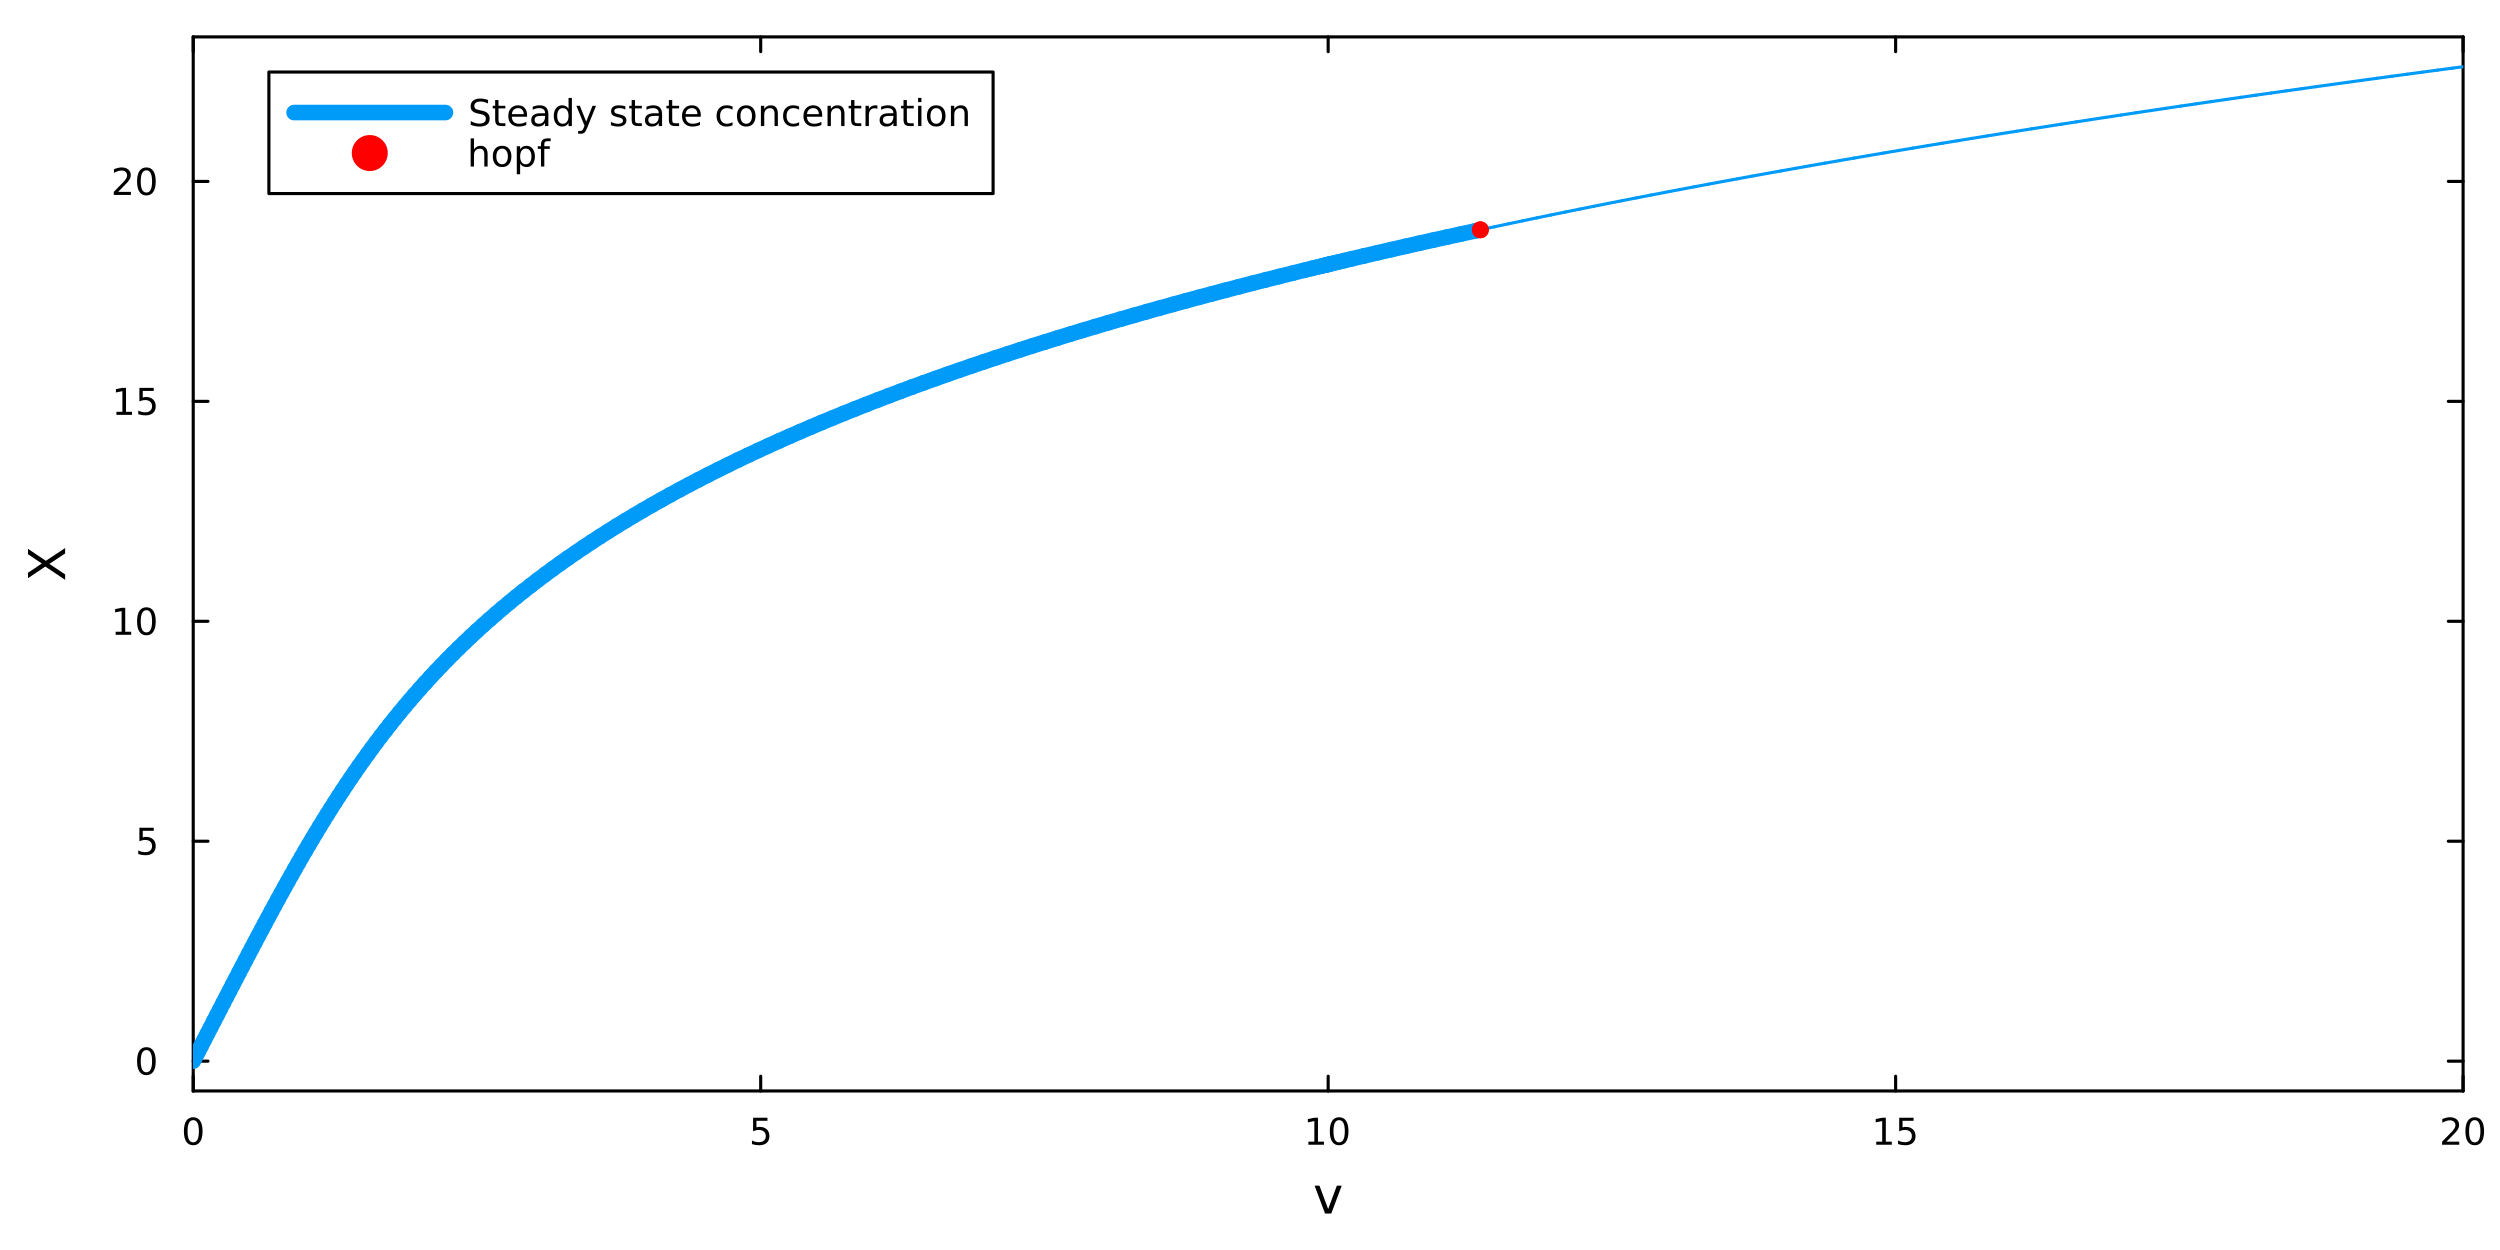 <?xml version="1.0" encoding="utf-8"?>
<svg xmlns="http://www.w3.org/2000/svg" xmlns:xlink="http://www.w3.org/1999/xlink" width="800" height="400" viewBox="0 0 3200 1600">
<rect x="0" y="0" width="3200" height="1600" fill="#333333" stroke="none"/>
<defs>
  <clipPath id="clip180">
    <rect x="0" y="0" width="3200" height="1600"/>
  </clipPath>
</defs>
<path clip-path="url(#clip180)" d="M0 1600 L3200 1600 L3200 0 L0 0  Z" fill="#ffffff" fill-rule="evenodd" fill-opacity="1"/>
<defs>
  <clipPath id="clip181">
    <rect x="640" y="0" width="2241" height="1600"/>
  </clipPath>
</defs>
<path clip-path="url(#clip180)" d="M247.328 1396.46 L3152.76 1396.46 L3152.76 47.244 L247.328 47.244  Z" fill="#ffffff" fill-rule="evenodd" fill-opacity="1"/>
<defs>
  <clipPath id="clip182">
    <rect x="247" y="47" width="2906" height="1350"/>
  </clipPath>
</defs>
<polyline clip-path="url(#clip180)" style="stroke:#000000; stroke-linecap:round; stroke-linejoin:round; stroke-width:4; stroke-opacity:1; fill:none" points="247.328,1396.46 3152.76,1396.46 "/>
<polyline clip-path="url(#clip180)" style="stroke:#000000; stroke-linecap:round; stroke-linejoin:round; stroke-width:4; stroke-opacity:1; fill:none" points="247.328,47.244 3152.76,47.244 "/>
<polyline clip-path="url(#clip180)" style="stroke:#000000; stroke-linecap:round; stroke-linejoin:round; stroke-width:4; stroke-opacity:1; fill:none" points="247.328,1396.46 247.328,1377.56 "/>
<polyline clip-path="url(#clip180)" style="stroke:#000000; stroke-linecap:round; stroke-linejoin:round; stroke-width:4; stroke-opacity:1; fill:none" points="973.685,1396.46 973.685,1377.56 "/>
<polyline clip-path="url(#clip180)" style="stroke:#000000; stroke-linecap:round; stroke-linejoin:round; stroke-width:4; stroke-opacity:1; fill:none" points="1700.04,1396.46 1700.04,1377.56 "/>
<polyline clip-path="url(#clip180)" style="stroke:#000000; stroke-linecap:round; stroke-linejoin:round; stroke-width:4; stroke-opacity:1; fill:none" points="2426.4,1396.46 2426.4,1377.56 "/>
<polyline clip-path="url(#clip180)" style="stroke:#000000; stroke-linecap:round; stroke-linejoin:round; stroke-width:4; stroke-opacity:1; fill:none" points="3152.76,1396.46 3152.76,1377.56 "/>
<polyline clip-path="url(#clip180)" style="stroke:#000000; stroke-linecap:round; stroke-linejoin:round; stroke-width:4; stroke-opacity:1; fill:none" points="247.328,47.244 247.328,66.142 "/>
<polyline clip-path="url(#clip180)" style="stroke:#000000; stroke-linecap:round; stroke-linejoin:round; stroke-width:4; stroke-opacity:1; fill:none" points="973.685,47.244 973.685,66.142 "/>
<polyline clip-path="url(#clip180)" style="stroke:#000000; stroke-linecap:round; stroke-linejoin:round; stroke-width:4; stroke-opacity:1; fill:none" points="1700.04,47.244 1700.04,66.142 "/>
<polyline clip-path="url(#clip180)" style="stroke:#000000; stroke-linecap:round; stroke-linejoin:round; stroke-width:4; stroke-opacity:1; fill:none" points="2426.4,47.244 2426.4,66.142 "/>
<polyline clip-path="url(#clip180)" style="stroke:#000000; stroke-linecap:round; stroke-linejoin:round; stroke-width:4; stroke-opacity:1; fill:none" points="3152.76,47.244 3152.76,66.142 "/>
<path clip-path="url(#clip180)" d="M247.328 1433.77 Q243.717 1433.77 241.888 1437.34 Q240.082 1440.88 240.082 1448.01 Q240.082 1455.12 241.888 1458.68 Q243.717 1462.22 247.328 1462.22 Q250.962 1462.22 252.767 1458.68 Q254.596 1455.12 254.596 1448.01 Q254.596 1440.88 252.767 1437.34 Q250.962 1433.77 247.328 1433.77 M247.328 1430.07 Q253.138 1430.07 256.193 1434.68 Q259.272 1439.26 259.272 1448.01 Q259.272 1456.74 256.193 1461.34 Q253.138 1465.93 247.328 1465.93 Q241.518 1465.93 238.439 1461.34 Q235.383 1456.74 235.383 1448.01 Q235.383 1439.26 238.439 1434.68 Q241.518 1430.07 247.328 1430.07 Z" fill="#000000" fill-rule="nonzero" fill-opacity="1" /><path clip-path="url(#clip180)" d="M963.963 1430.7 L982.319 1430.7 L982.319 1434.63 L968.245 1434.63 L968.245 1443.1 Q969.263 1442.76 970.282 1442.59 Q971.3 1442.41 972.319 1442.41 Q978.106 1442.41 981.486 1445.58 Q984.865 1448.75 984.865 1454.17 Q984.865 1459.75 981.393 1462.85 Q977.921 1465.93 971.601 1465.93 Q969.425 1465.93 967.157 1465.56 Q964.912 1465.19 962.504 1464.45 L962.504 1459.75 Q964.588 1460.88 966.81 1461.44 Q969.032 1461.99 971.509 1461.99 Q975.513 1461.99 977.851 1459.89 Q980.189 1457.78 980.189 1454.17 Q980.189 1450.56 977.851 1448.45 Q975.513 1446.34 971.509 1446.34 Q969.634 1446.34 967.759 1446.76 Q965.907 1447.18 963.963 1448.06 L963.963 1430.7 Z" fill="#000000" fill-rule="nonzero" fill-opacity="1" /><path clip-path="url(#clip180)" d="M1674.73 1461.32 L1682.37 1461.32 L1682.37 1434.95 L1674.06 1436.62 L1674.06 1432.36 L1682.32 1430.7 L1687 1430.7 L1687 1461.32 L1694.64 1461.32 L1694.64 1465.26 L1674.73 1465.26 L1674.73 1461.32 Z" fill="#000000" fill-rule="nonzero" fill-opacity="1" /><path clip-path="url(#clip180)" d="M1714.08 1433.77 Q1710.47 1433.77 1708.64 1437.34 Q1706.84 1440.88 1706.84 1448.01 Q1706.84 1455.12 1708.64 1458.68 Q1710.47 1462.22 1714.08 1462.22 Q1717.72 1462.22 1719.52 1458.68 Q1721.35 1455.12 1721.35 1448.01 Q1721.35 1440.88 1719.52 1437.34 Q1717.72 1433.77 1714.08 1433.77 M1714.08 1430.07 Q1719.89 1430.07 1722.95 1434.68 Q1726.03 1439.26 1726.03 1448.01 Q1726.03 1456.74 1722.95 1461.34 Q1719.89 1465.93 1714.08 1465.93 Q1708.27 1465.93 1705.19 1461.34 Q1702.14 1456.74 1702.14 1448.01 Q1702.14 1439.26 1705.19 1434.68 Q1708.27 1430.07 1714.08 1430.07 Z" fill="#000000" fill-rule="nonzero" fill-opacity="1" /><path clip-path="url(#clip180)" d="M2401.58 1461.32 L2409.22 1461.32 L2409.22 1434.95 L2400.91 1436.62 L2400.91 1432.36 L2409.18 1430.7 L2413.85 1430.7 L2413.85 1461.32 L2421.49 1461.32 L2421.49 1465.26 L2401.58 1465.26 L2401.58 1461.32 Z" fill="#000000" fill-rule="nonzero" fill-opacity="1" /><path clip-path="url(#clip180)" d="M2430.98 1430.7 L2449.34 1430.7 L2449.34 1434.63 L2435.26 1434.63 L2435.26 1443.1 Q2436.28 1442.76 2437.3 1442.59 Q2438.32 1442.41 2439.34 1442.41 Q2445.13 1442.41 2448.51 1445.58 Q2451.88 1448.75 2451.88 1454.17 Q2451.88 1459.75 2448.41 1462.85 Q2444.94 1465.93 2438.62 1465.93 Q2436.45 1465.93 2434.18 1465.56 Q2431.93 1465.19 2429.52 1464.45 L2429.52 1459.75 Q2431.61 1460.88 2433.83 1461.44 Q2436.05 1461.99 2438.53 1461.99 Q2442.53 1461.99 2444.87 1459.89 Q2447.21 1457.78 2447.21 1454.17 Q2447.21 1450.56 2444.87 1448.45 Q2442.53 1446.34 2438.53 1446.34 Q2436.65 1446.34 2434.78 1446.76 Q2432.93 1447.18 2430.98 1448.06 L2430.98 1430.7 Z" fill="#000000" fill-rule="nonzero" fill-opacity="1" /><path clip-path="url(#clip180)" d="M3131.53 1461.32 L3147.85 1461.32 L3147.85 1465.26 L3125.9 1465.26 L3125.9 1461.32 Q3128.57 1458.57 3133.15 1453.94 Q3137.76 1449.28 3138.94 1447.94 Q3141.18 1445.42 3142.06 1443.68 Q3142.96 1441.92 3142.96 1440.23 Q3142.96 1437.48 3141.02 1435.74 Q3139.1 1434.01 3136 1434.01 Q3133.8 1434.01 3131.34 1434.77 Q3128.91 1435.53 3126.14 1437.08 L3126.14 1432.36 Q3128.96 1431.23 3131.41 1430.65 Q3133.87 1430.07 3135.9 1430.07 Q3141.27 1430.07 3144.47 1432.76 Q3147.66 1435.44 3147.66 1439.93 Q3147.66 1442.06 3146.85 1443.98 Q3146.07 1445.88 3143.96 1448.47 Q3143.38 1449.14 3140.28 1452.36 Q3137.18 1455.56 3131.53 1461.32 Z" fill="#000000" fill-rule="nonzero" fill-opacity="1" /><path clip-path="url(#clip180)" d="M3167.66 1433.77 Q3164.05 1433.77 3162.22 1437.34 Q3160.42 1440.88 3160.42 1448.01 Q3160.42 1455.12 3162.22 1458.68 Q3164.05 1462.22 3167.66 1462.22 Q3171.3 1462.22 3173.1 1458.68 Q3174.93 1455.12 3174.93 1448.01 Q3174.93 1440.88 3173.1 1437.34 Q3171.3 1433.77 3167.66 1433.77 M3167.66 1430.07 Q3173.47 1430.07 3176.53 1434.68 Q3179.61 1439.26 3179.61 1448.01 Q3179.61 1456.74 3176.53 1461.34 Q3173.47 1465.93 3167.66 1465.93 Q3161.85 1465.93 3158.77 1461.34 Q3155.72 1456.74 3155.72 1448.01 Q3155.72 1439.26 3158.77 1434.68 Q3161.85 1430.07 3167.66 1430.07 Z" fill="#000000" fill-rule="nonzero" fill-opacity="1" /><path clip-path="url(#clip180)" d="M1682.7 1517.67 L1688.9 1517.67 L1700.04 1547.59 L1711.18 1517.67 L1717.39 1517.67 L1704.02 1553.32 L1696.06 1553.32 L1682.7 1517.67 Z" fill="#000000" fill-rule="nonzero" fill-opacity="1" /><polyline clip-path="url(#clip180)" style="stroke:#000000; stroke-linecap:round; stroke-linejoin:round; stroke-width:4; stroke-opacity:1; fill:none" points="247.328,1396.46 247.328,47.244 "/>
<polyline clip-path="url(#clip180)" style="stroke:#000000; stroke-linecap:round; stroke-linejoin:round; stroke-width:4; stroke-opacity:1; fill:none" points="3152.76,1396.46 3152.76,47.244 "/>
<polyline clip-path="url(#clip180)" style="stroke:#000000; stroke-linecap:round; stroke-linejoin:round; stroke-width:4; stroke-opacity:1; fill:none" points="247.328,1358.27 266.225,1358.27 "/>
<polyline clip-path="url(#clip180)" style="stroke:#000000; stroke-linecap:round; stroke-linejoin:round; stroke-width:4; stroke-opacity:1; fill:none" points="247.328,1076.76 266.225,1076.76 "/>
<polyline clip-path="url(#clip180)" style="stroke:#000000; stroke-linecap:round; stroke-linejoin:round; stroke-width:4; stroke-opacity:1; fill:none" points="247.328,795.242 266.225,795.242 "/>
<polyline clip-path="url(#clip180)" style="stroke:#000000; stroke-linecap:round; stroke-linejoin:round; stroke-width:4; stroke-opacity:1; fill:none" points="247.328,513.728 266.225,513.728 "/>
<polyline clip-path="url(#clip180)" style="stroke:#000000; stroke-linecap:round; stroke-linejoin:round; stroke-width:4; stroke-opacity:1; fill:none" points="247.328,232.213 266.225,232.213 "/>
<polyline clip-path="url(#clip180)" style="stroke:#000000; stroke-linecap:round; stroke-linejoin:round; stroke-width:4; stroke-opacity:1; fill:none" points="3152.76,1358.27 3133.86,1358.27 "/>
<polyline clip-path="url(#clip180)" style="stroke:#000000; stroke-linecap:round; stroke-linejoin:round; stroke-width:4; stroke-opacity:1; fill:none" points="3152.76,1076.76 3133.86,1076.76 "/>
<polyline clip-path="url(#clip180)" style="stroke:#000000; stroke-linecap:round; stroke-linejoin:round; stroke-width:4; stroke-opacity:1; fill:none" points="3152.76,795.242 3133.86,795.242 "/>
<polyline clip-path="url(#clip180)" style="stroke:#000000; stroke-linecap:round; stroke-linejoin:round; stroke-width:4; stroke-opacity:1; fill:none" points="3152.76,513.728 3133.86,513.728 "/>
<polyline clip-path="url(#clip180)" style="stroke:#000000; stroke-linecap:round; stroke-linejoin:round; stroke-width:4; stroke-opacity:1; fill:none" points="3152.76,232.213 3133.86,232.213 "/>
<path clip-path="url(#clip180)" d="M187.383 1344.07 Q183.772 1344.07 181.944 1347.63 Q180.138 1351.18 180.138 1358.31 Q180.138 1365.41 181.944 1368.98 Q183.772 1372.52 187.383 1372.52 Q191.018 1372.52 192.823 1368.98 Q194.652 1365.41 194.652 1358.31 Q194.652 1351.18 192.823 1347.63 Q191.018 1344.07 187.383 1344.07 M187.383 1340.37 Q193.193 1340.37 196.249 1344.97 Q199.328 1349.56 199.328 1358.31 Q199.328 1367.03 196.249 1371.64 Q193.193 1376.22 187.383 1376.22 Q181.573 1376.22 178.494 1371.64 Q175.439 1367.03 175.439 1358.31 Q175.439 1349.56 178.494 1344.97 Q181.573 1340.37 187.383 1340.37 Z" fill="#000000" fill-rule="nonzero" fill-opacity="1" /><path clip-path="url(#clip180)" d="M178.425 1059.48 L196.781 1059.48 L196.781 1063.41 L182.707 1063.41 L182.707 1071.88 Q183.726 1071.54 184.744 1071.37 Q185.763 1071.19 186.781 1071.19 Q192.568 1071.19 195.948 1074.36 Q199.328 1077.53 199.328 1082.95 Q199.328 1088.53 195.855 1091.63 Q192.383 1094.71 186.064 1094.71 Q183.888 1094.71 181.619 1094.34 Q179.374 1093.97 176.967 1093.23 L176.967 1088.53 Q179.05 1089.66 181.272 1090.22 Q183.494 1090.77 185.971 1090.77 Q189.976 1090.77 192.314 1088.67 Q194.652 1086.56 194.652 1082.95 Q194.652 1079.34 192.314 1077.23 Q189.976 1075.12 185.971 1075.12 Q184.096 1075.12 182.221 1075.54 Q180.369 1075.96 178.425 1076.84 L178.425 1059.48 Z" fill="#000000" fill-rule="nonzero" fill-opacity="1" /><path clip-path="url(#clip180)" d="M148.032 808.587 L155.67 808.587 L155.67 782.221 L147.36 783.888 L147.36 779.629 L155.624 777.962 L160.3 777.962 L160.3 808.587 L167.939 808.587 L167.939 812.522 L148.032 812.522 L148.032 808.587 Z" fill="#000000" fill-rule="nonzero" fill-opacity="1" /><path clip-path="url(#clip180)" d="M187.383 781.041 Q183.772 781.041 181.944 784.605 Q180.138 788.147 180.138 795.277 Q180.138 802.383 181.944 805.948 Q183.772 809.49 187.383 809.49 Q191.018 809.49 192.823 805.948 Q194.652 802.383 194.652 795.277 Q194.652 788.147 192.823 784.605 Q191.018 781.041 187.383 781.041 M187.383 777.337 Q193.193 777.337 196.249 781.943 Q199.328 786.527 199.328 795.277 Q199.328 804.003 196.249 808.61 Q193.193 813.193 187.383 813.193 Q181.573 813.193 178.494 808.61 Q175.439 804.003 175.439 795.277 Q175.439 786.527 178.494 781.943 Q181.573 777.337 187.383 777.337 Z" fill="#000000" fill-rule="nonzero" fill-opacity="1" /><path clip-path="url(#clip180)" d="M149.027 527.073 L156.666 527.073 L156.666 500.707 L148.356 502.374 L148.356 498.114 L156.62 496.448 L161.295 496.448 L161.295 527.073 L168.934 527.073 L168.934 531.008 L149.027 531.008 L149.027 527.073 Z" fill="#000000" fill-rule="nonzero" fill-opacity="1" /><path clip-path="url(#clip180)" d="M178.425 496.448 L196.781 496.448 L196.781 500.383 L182.707 500.383 L182.707 508.855 Q183.726 508.508 184.744 508.346 Q185.763 508.161 186.781 508.161 Q192.568 508.161 195.948 511.332 Q199.328 514.503 199.328 519.92 Q199.328 525.498 195.855 528.6 Q192.383 531.679 186.064 531.679 Q183.888 531.679 181.619 531.309 Q179.374 530.938 176.967 530.198 L176.967 525.498 Q179.05 526.633 181.272 527.188 Q183.494 527.744 185.971 527.744 Q189.976 527.744 192.314 525.637 Q194.652 523.531 194.652 519.92 Q194.652 516.309 192.314 514.202 Q189.976 512.096 185.971 512.096 Q184.096 512.096 182.221 512.512 Q180.369 512.929 178.425 513.809 L178.425 496.448 Z" fill="#000000" fill-rule="nonzero" fill-opacity="1" /><path clip-path="url(#clip180)" d="M151.249 245.558 L167.569 245.558 L167.569 249.493 L145.624 249.493 L145.624 245.558 Q148.286 242.804 152.87 238.174 Q157.476 233.521 158.657 232.179 Q160.902 229.656 161.782 227.919 Q162.684 226.16 162.684 224.47 Q162.684 221.716 160.74 219.98 Q158.819 218.244 155.717 218.244 Q153.518 218.244 151.064 219.007 Q148.633 219.771 145.856 221.322 L145.856 216.6 Q148.68 215.466 151.133 214.887 Q153.587 214.308 155.624 214.308 Q160.995 214.308 164.189 216.994 Q167.383 219.679 167.383 224.169 Q167.383 226.299 166.573 228.22 Q165.786 230.119 163.68 232.711 Q163.101 233.382 159.999 236.6 Q156.897 239.794 151.249 245.558 Z" fill="#000000" fill-rule="nonzero" fill-opacity="1" /><path clip-path="url(#clip180)" d="M187.383 218.012 Q183.772 218.012 181.944 221.577 Q180.138 225.119 180.138 232.248 Q180.138 239.355 181.944 242.919 Q183.772 246.461 187.383 246.461 Q191.018 246.461 192.823 242.919 Q194.652 239.355 194.652 232.248 Q194.652 225.119 192.823 221.577 Q191.018 218.012 187.383 218.012 M187.383 214.308 Q193.193 214.308 196.249 218.915 Q199.328 223.498 199.328 232.248 Q199.328 240.975 196.249 245.581 Q193.193 250.165 187.383 250.165 Q181.573 250.165 178.494 245.581 Q175.439 240.975 175.439 232.248 Q175.439 223.498 178.494 218.915 Q181.573 214.308 187.383 214.308 Z" fill="#000000" fill-rule="nonzero" fill-opacity="1" /><path clip-path="url(#clip180)" d="M35.848 740.024 L35.848 733.117 L53.513 721.309 L35.848 709.437 L35.848 702.53 L58.669 717.808 L83.368 701.511 L83.368 708.418 L63.157 721.786 L83.368 735.25 L83.368 742.188 L58.001 725.224 L35.848 740.024 Z" fill="#000000" fill-rule="nonzero" fill-opacity="1" /><polyline clip-path="url(#clip182)" style="stroke:#009af9; stroke-linecap:round; stroke-linejoin:round; stroke-width:20; stroke-opacity:1; fill:none" points="247.328,1358.27 249.44,1354.18 "/>
<polyline clip-path="url(#clip182)" style="stroke:#009af9; stroke-linecap:round; stroke-linejoin:round; stroke-width:20; stroke-opacity:1; fill:none" points="249.44,1354.18 253.469,1346.37 "/>
<polyline clip-path="url(#clip182)" style="stroke:#009af9; stroke-linecap:round; stroke-linejoin:round; stroke-width:20; stroke-opacity:1; fill:none" points="253.469,1346.37 257.498,1338.56 "/>
<polyline clip-path="url(#clip182)" style="stroke:#009af9; stroke-linecap:round; stroke-linejoin:round; stroke-width:20; stroke-opacity:1; fill:none" points="257.498,1338.56 261.527,1330.75 "/>
<polyline clip-path="url(#clip182)" style="stroke:#009af9; stroke-linecap:round; stroke-linejoin:round; stroke-width:20; stroke-opacity:1; fill:none" points="261.527,1330.75 265.557,1322.95 "/>
<polyline clip-path="url(#clip182)" style="stroke:#009af9; stroke-linecap:round; stroke-linejoin:round; stroke-width:20; stroke-opacity:1; fill:none" points="265.557,1322.95 269.588,1315.14 "/>
<polyline clip-path="url(#clip182)" style="stroke:#009af9; stroke-linecap:round; stroke-linejoin:round; stroke-width:20; stroke-opacity:1; fill:none" points="269.588,1315.14 273.62,1307.33 "/>
<polyline clip-path="url(#clip182)" style="stroke:#009af9; stroke-linecap:round; stroke-linejoin:round; stroke-width:20; stroke-opacity:1; fill:none" points="273.62,1307.33 277.653,1299.52 "/>
<polyline clip-path="url(#clip182)" style="stroke:#009af9; stroke-linecap:round; stroke-linejoin:round; stroke-width:20; stroke-opacity:1; fill:none" points="277.653,1299.52 281.689,1291.72 "/>
<polyline clip-path="url(#clip182)" style="stroke:#009af9; stroke-linecap:round; stroke-linejoin:round; stroke-width:20; stroke-opacity:1; fill:none" points="281.689,1291.72 285.727,1283.91 "/>
<polyline clip-path="url(#clip182)" style="stroke:#009af9; stroke-linecap:round; stroke-linejoin:round; stroke-width:20; stroke-opacity:1; fill:none" points="285.727,1283.91 289.768,1276.1 "/>
<polyline clip-path="url(#clip182)" style="stroke:#009af9; stroke-linecap:round; stroke-linejoin:round; stroke-width:20; stroke-opacity:1; fill:none" points="289.768,1276.1 293.814,1268.3 "/>
<polyline clip-path="url(#clip182)" style="stroke:#009af9; stroke-linecap:round; stroke-linejoin:round; stroke-width:20; stroke-opacity:1; fill:none" points="293.814,1268.3 297.864,1260.49 "/>
<polyline clip-path="url(#clip182)" style="stroke:#009af9; stroke-linecap:round; stroke-linejoin:round; stroke-width:20; stroke-opacity:1; fill:none" points="297.864,1260.49 301.92,1252.68 "/>
<polyline clip-path="url(#clip182)" style="stroke:#009af9; stroke-linecap:round; stroke-linejoin:round; stroke-width:20; stroke-opacity:1; fill:none" points="301.92,1252.68 305.983,1244.88 "/>
<polyline clip-path="url(#clip182)" style="stroke:#009af9; stroke-linecap:round; stroke-linejoin:round; stroke-width:20; stroke-opacity:1; fill:none" points="305.983,1244.88 310.054,1237.07 "/>
<polyline clip-path="url(#clip182)" style="stroke:#009af9; stroke-linecap:round; stroke-linejoin:round; stroke-width:20; stroke-opacity:1; fill:none" points="310.054,1237.07 314.133,1229.27 "/>
<polyline clip-path="url(#clip182)" style="stroke:#009af9; stroke-linecap:round; stroke-linejoin:round; stroke-width:20; stroke-opacity:1; fill:none" points="314.133,1229.27 318.223,1221.47 "/>
<polyline clip-path="url(#clip182)" style="stroke:#009af9; stroke-linecap:round; stroke-linejoin:round; stroke-width:20; stroke-opacity:1; fill:none" points="318.223,1221.47 322.324,1213.67 "/>
<polyline clip-path="url(#clip182)" style="stroke:#009af9; stroke-linecap:round; stroke-linejoin:round; stroke-width:20; stroke-opacity:1; fill:none" points="322.324,1213.67 326.437,1205.86 "/>
<polyline clip-path="url(#clip182)" style="stroke:#009af9; stroke-linecap:round; stroke-linejoin:round; stroke-width:20; stroke-opacity:1; fill:none" points="326.437,1205.86 330.564,1198.06 "/>
<polyline clip-path="url(#clip182)" style="stroke:#009af9; stroke-linecap:round; stroke-linejoin:round; stroke-width:20; stroke-opacity:1; fill:none" points="330.564,1198.06 334.707,1190.27 "/>
<polyline clip-path="url(#clip182)" style="stroke:#009af9; stroke-linecap:round; stroke-linejoin:round; stroke-width:20; stroke-opacity:1; fill:none" points="334.707,1190.27 338.866,1182.47 "/>
<polyline clip-path="url(#clip182)" style="stroke:#009af9; stroke-linecap:round; stroke-linejoin:round; stroke-width:20; stroke-opacity:1; fill:none" points="338.866,1182.47 343.044,1174.67 "/>
<polyline clip-path="url(#clip182)" style="stroke:#009af9; stroke-linecap:round; stroke-linejoin:round; stroke-width:20; stroke-opacity:1; fill:none" points="343.044,1174.67 347.243,1166.88 "/>
<polyline clip-path="url(#clip182)" style="stroke:#009af9; stroke-linecap:round; stroke-linejoin:round; stroke-width:20; stroke-opacity:1; fill:none" points="347.243,1166.88 351.463,1159.08 "/>
<polyline clip-path="url(#clip182)" style="stroke:#009af9; stroke-linecap:round; stroke-linejoin:round; stroke-width:20; stroke-opacity:1; fill:none" points="351.463,1159.08 355.707,1151.29 "/>
<polyline clip-path="url(#clip182)" style="stroke:#009af9; stroke-linecap:round; stroke-linejoin:round; stroke-width:20; stroke-opacity:1; fill:none" points="355.707,1151.29 359.977,1143.51 "/>
<polyline clip-path="url(#clip182)" style="stroke:#009af9; stroke-linecap:round; stroke-linejoin:round; stroke-width:20; stroke-opacity:1; fill:none" points="359.977,1143.51 364.274,1135.72 "/>
<polyline clip-path="url(#clip182)" style="stroke:#009af9; stroke-linecap:round; stroke-linejoin:round; stroke-width:20; stroke-opacity:1; fill:none" points="364.274,1135.72 368.6,1127.94 "/>
<polyline clip-path="url(#clip182)" style="stroke:#009af9; stroke-linecap:round; stroke-linejoin:round; stroke-width:20; stroke-opacity:1; fill:none" points="368.6,1127.94 372.958,1120.15 "/>
<polyline clip-path="url(#clip182)" style="stroke:#009af9; stroke-linecap:round; stroke-linejoin:round; stroke-width:20; stroke-opacity:1; fill:none" points="372.958,1120.15 377.35,1112.38 "/>
<polyline clip-path="url(#clip182)" style="stroke:#009af9; stroke-linecap:round; stroke-linejoin:round; stroke-width:20; stroke-opacity:1; fill:none" points="377.35,1112.38 381.778,1104.6 "/>
<polyline clip-path="url(#clip182)" style="stroke:#009af9; stroke-linecap:round; stroke-linejoin:round; stroke-width:20; stroke-opacity:1; fill:none" points="381.778,1104.6 386.243,1096.83 "/>
<polyline clip-path="url(#clip182)" style="stroke:#009af9; stroke-linecap:round; stroke-linejoin:round; stroke-width:20; stroke-opacity:1; fill:none" points="386.243,1096.83 390.75,1089.06 "/>
<polyline clip-path="url(#clip182)" style="stroke:#009af9; stroke-linecap:round; stroke-linejoin:round; stroke-width:20; stroke-opacity:1; fill:none" points="390.75,1089.06 395.299,1081.3 "/>
<polyline clip-path="url(#clip182)" style="stroke:#009af9; stroke-linecap:round; stroke-linejoin:round; stroke-width:20; stroke-opacity:1; fill:none" points="395.299,1081.3 399.893,1073.53 "/>
<polyline clip-path="url(#clip182)" style="stroke:#009af9; stroke-linecap:round; stroke-linejoin:round; stroke-width:20; stroke-opacity:1; fill:none" points="399.893,1073.53 404.534,1065.78 "/>
<polyline clip-path="url(#clip182)" style="stroke:#009af9; stroke-linecap:round; stroke-linejoin:round; stroke-width:20; stroke-opacity:1; fill:none" points="404.534,1065.78 409.226,1058.03 "/>
<polyline clip-path="url(#clip182)" style="stroke:#009af9; stroke-linecap:round; stroke-linejoin:round; stroke-width:20; stroke-opacity:1; fill:none" points="409.226,1058.03 413.971,1050.28 "/>
<polyline clip-path="url(#clip182)" style="stroke:#009af9; stroke-linecap:round; stroke-linejoin:round; stroke-width:20; stroke-opacity:1; fill:none" points="413.971,1050.28 418.771,1042.54 "/>
<polyline clip-path="url(#clip182)" style="stroke:#009af9; stroke-linecap:round; stroke-linejoin:round; stroke-width:20; stroke-opacity:1; fill:none" points="418.771,1042.54 423.629,1034.8 "/>
<polyline clip-path="url(#clip182)" style="stroke:#009af9; stroke-linecap:round; stroke-linejoin:round; stroke-width:20; stroke-opacity:1; fill:none" points="423.629,1034.8 428.548,1027.07 "/>
<polyline clip-path="url(#clip182)" style="stroke:#009af9; stroke-linecap:round; stroke-linejoin:round; stroke-width:20; stroke-opacity:1; fill:none" points="428.548,1027.07 433.53,1019.34 "/>
<polyline clip-path="url(#clip182)" style="stroke:#009af9; stroke-linecap:round; stroke-linejoin:round; stroke-width:20; stroke-opacity:1; fill:none" points="433.53,1019.34 438.578,1011.63 "/>
<polyline clip-path="url(#clip182)" style="stroke:#009af9; stroke-linecap:round; stroke-linejoin:round; stroke-width:20; stroke-opacity:1; fill:none" points="438.578,1011.63 443.696,1003.91 "/>
<polyline clip-path="url(#clip182)" style="stroke:#009af9; stroke-linecap:round; stroke-linejoin:round; stroke-width:20; stroke-opacity:1; fill:none" points="443.696,1003.91 448.885,996.21 "/>
<polyline clip-path="url(#clip182)" style="stroke:#009af9; stroke-linecap:round; stroke-linejoin:round; stroke-width:20; stroke-opacity:1; fill:none" points="448.885,996.21 454.149,988.513 "/>
<polyline clip-path="url(#clip182)" style="stroke:#009af9; stroke-linecap:round; stroke-linejoin:round; stroke-width:20; stroke-opacity:1; fill:none" points="454.149,988.513 459.491,980.825 "/>
<polyline clip-path="url(#clip182)" style="stroke:#009af9; stroke-linecap:round; stroke-linejoin:round; stroke-width:20; stroke-opacity:1; fill:none" points="459.491,980.825 464.913,973.144 "/>
<polyline clip-path="url(#clip182)" style="stroke:#009af9; stroke-linecap:round; stroke-linejoin:round; stroke-width:20; stroke-opacity:1; fill:none" points="464.913,973.144 470.418,965.473 "/>
<polyline clip-path="url(#clip182)" style="stroke:#009af9; stroke-linecap:round; stroke-linejoin:round; stroke-width:20; stroke-opacity:1; fill:none" points="470.418,965.473 476.011,957.811 "/>
<polyline clip-path="url(#clip182)" style="stroke:#009af9; stroke-linecap:round; stroke-linejoin:round; stroke-width:20; stroke-opacity:1; fill:none" points="476.011,957.811 481.692,950.159 "/>
<polyline clip-path="url(#clip182)" style="stroke:#009af9; stroke-linecap:round; stroke-linejoin:round; stroke-width:20; stroke-opacity:1; fill:none" points="481.692,950.159 487.466,942.518 "/>
<polyline clip-path="url(#clip182)" style="stroke:#009af9; stroke-linecap:round; stroke-linejoin:round; stroke-width:20; stroke-opacity:1; fill:none" points="487.466,942.518 493.335,934.887 "/>
<polyline clip-path="url(#clip182)" style="stroke:#009af9; stroke-linecap:round; stroke-linejoin:round; stroke-width:20; stroke-opacity:1; fill:none" points="493.335,934.887 499.303,927.268 "/>
<polyline clip-path="url(#clip182)" style="stroke:#009af9; stroke-linecap:round; stroke-linejoin:round; stroke-width:20; stroke-opacity:1; fill:none" points="499.303,927.268 505.371,919.661 "/>
<polyline clip-path="url(#clip182)" style="stroke:#009af9; stroke-linecap:round; stroke-linejoin:round; stroke-width:20; stroke-opacity:1; fill:none" points="505.371,919.661 511.544,912.066 "/>
<polyline clip-path="url(#clip182)" style="stroke:#009af9; stroke-linecap:round; stroke-linejoin:round; stroke-width:20; stroke-opacity:1; fill:none" points="511.544,912.066 517.824,904.484 "/>
<polyline clip-path="url(#clip182)" style="stroke:#009af9; stroke-linecap:round; stroke-linejoin:round; stroke-width:20; stroke-opacity:1; fill:none" points="517.824,904.484 524.213,896.917 "/>
<polyline clip-path="url(#clip182)" style="stroke:#009af9; stroke-linecap:round; stroke-linejoin:round; stroke-width:20; stroke-opacity:1; fill:none" points="524.213,896.917 530.716,889.364 "/>
<polyline clip-path="url(#clip182)" style="stroke:#009af9; stroke-linecap:round; stroke-linejoin:round; stroke-width:20; stroke-opacity:1; fill:none" points="530.716,889.364 537.334,881.825 "/>
<polyline clip-path="url(#clip182)" style="stroke:#009af9; stroke-linecap:round; stroke-linejoin:round; stroke-width:20; stroke-opacity:1; fill:none" points="537.334,881.825 544.07,874.303 "/>
<polyline clip-path="url(#clip182)" style="stroke:#009af9; stroke-linecap:round; stroke-linejoin:round; stroke-width:20; stroke-opacity:1; fill:none" points="544.07,874.303 550.928,866.797 "/>
<polyline clip-path="url(#clip182)" style="stroke:#009af9; stroke-linecap:round; stroke-linejoin:round; stroke-width:20; stroke-opacity:1; fill:none" points="550.928,866.797 557.909,859.308 "/>
<polyline clip-path="url(#clip182)" style="stroke:#009af9; stroke-linecap:round; stroke-linejoin:round; stroke-width:20; stroke-opacity:1; fill:none" points="557.909,859.308 565.016,851.837 "/>
<polyline clip-path="url(#clip182)" style="stroke:#009af9; stroke-linecap:round; stroke-linejoin:round; stroke-width:20; stroke-opacity:1; fill:none" points="565.016,851.837 572.253,844.385 "/>
<polyline clip-path="url(#clip182)" style="stroke:#009af9; stroke-linecap:round; stroke-linejoin:round; stroke-width:20; stroke-opacity:1; fill:none" points="572.253,844.385 579.621,836.952 "/>
<polyline clip-path="url(#clip182)" style="stroke:#009af9; stroke-linecap:round; stroke-linejoin:round; stroke-width:20; stroke-opacity:1; fill:none" points="579.621,836.952 587.123,829.539 "/>
<polyline clip-path="url(#clip182)" style="stroke:#009af9; stroke-linecap:round; stroke-linejoin:round; stroke-width:20; stroke-opacity:1; fill:none" points="587.123,829.539 594.76,822.147 "/>
<polyline clip-path="url(#clip182)" style="stroke:#009af9; stroke-linecap:round; stroke-linejoin:round; stroke-width:20; stroke-opacity:1; fill:none" points="594.76,822.147 602.536,814.777 "/>
<polyline clip-path="url(#clip182)" style="stroke:#009af9; stroke-linecap:round; stroke-linejoin:round; stroke-width:20; stroke-opacity:1; fill:none" points="602.536,814.777 610.453,807.429 "/>
<polyline clip-path="url(#clip182)" style="stroke:#009af9; stroke-linecap:round; stroke-linejoin:round; stroke-width:20; stroke-opacity:1; fill:none" points="610.453,807.429 618.512,800.105 "/>
<polyline clip-path="url(#clip182)" style="stroke:#009af9; stroke-linecap:round; stroke-linejoin:round; stroke-width:20; stroke-opacity:1; fill:none" points="618.512,800.105 626.716,792.804 "/>
<polyline clip-path="url(#clip182)" style="stroke:#009af9; stroke-linecap:round; stroke-linejoin:round; stroke-width:20; stroke-opacity:1; fill:none" points="626.716,792.804 635.065,785.529 "/>
<polyline clip-path="url(#clip182)" style="stroke:#009af9; stroke-linecap:round; stroke-linejoin:round; stroke-width:20; stroke-opacity:1; fill:none" points="635.065,785.529 643.563,778.279 "/>
<polyline clip-path="url(#clip182)" style="stroke:#009af9; stroke-linecap:round; stroke-linejoin:round; stroke-width:20; stroke-opacity:1; fill:none" points="643.563,778.279 652.211,771.056 "/>
<polyline clip-path="url(#clip182)" style="stroke:#009af9; stroke-linecap:round; stroke-linejoin:round; stroke-width:20; stroke-opacity:1; fill:none" points="652.211,771.056 661.009,763.861 "/>
<polyline clip-path="url(#clip182)" style="stroke:#009af9; stroke-linecap:round; stroke-linejoin:round; stroke-width:20; stroke-opacity:1; fill:none" points="661.009,763.861 669.96,756.693 "/>
<polyline clip-path="url(#clip182)" style="stroke:#009af9; stroke-linecap:round; stroke-linejoin:round; stroke-width:20; stroke-opacity:1; fill:none" points="669.96,756.693 679.064,749.555 "/>
<polyline clip-path="url(#clip182)" style="stroke:#009af9; stroke-linecap:round; stroke-linejoin:round; stroke-width:20; stroke-opacity:1; fill:none" points="679.064,749.555 688.323,742.447 "/>
<polyline clip-path="url(#clip182)" style="stroke:#009af9; stroke-linecap:round; stroke-linejoin:round; stroke-width:20; stroke-opacity:1; fill:none" points="688.323,742.447 697.738,735.369 "/>
<polyline clip-path="url(#clip182)" style="stroke:#009af9; stroke-linecap:round; stroke-linejoin:round; stroke-width:20; stroke-opacity:1; fill:none" points="697.738,735.369 707.309,728.323 "/>
<polyline clip-path="url(#clip182)" style="stroke:#009af9; stroke-linecap:round; stroke-linejoin:round; stroke-width:20; stroke-opacity:1; fill:none" points="707.309,728.323 717.037,721.31 "/>
<polyline clip-path="url(#clip182)" style="stroke:#009af9; stroke-linecap:round; stroke-linejoin:round; stroke-width:20; stroke-opacity:1; fill:none" points="717.037,721.31 726.923,714.33 "/>
<polyline clip-path="url(#clip182)" style="stroke:#009af9; stroke-linecap:round; stroke-linejoin:round; stroke-width:20; stroke-opacity:1; fill:none" points="726.923,714.33 736.967,707.383 "/>
<polyline clip-path="url(#clip182)" style="stroke:#009af9; stroke-linecap:round; stroke-linejoin:round; stroke-width:20; stroke-opacity:1; fill:none" points="736.967,707.383 747.169,700.472 "/>
<polyline clip-path="url(#clip182)" style="stroke:#009af9; stroke-linecap:round; stroke-linejoin:round; stroke-width:20; stroke-opacity:1; fill:none" points="747.169,700.472 757.53,693.596 "/>
<polyline clip-path="url(#clip182)" style="stroke:#009af9; stroke-linecap:round; stroke-linejoin:round; stroke-width:20; stroke-opacity:1; fill:none" points="757.53,693.596 768.049,686.756 "/>
<polyline clip-path="url(#clip182)" style="stroke:#009af9; stroke-linecap:round; stroke-linejoin:round; stroke-width:20; stroke-opacity:1; fill:none" points="768.049,686.756 778.726,679.953 "/>
<polyline clip-path="url(#clip182)" style="stroke:#009af9; stroke-linecap:round; stroke-linejoin:round; stroke-width:20; stroke-opacity:1; fill:none" points="778.726,679.953 789.562,673.187 "/>
<polyline clip-path="url(#clip182)" style="stroke:#009af9; stroke-linecap:round; stroke-linejoin:round; stroke-width:20; stroke-opacity:1; fill:none" points="789.562,673.187 800.555,666.46 "/>
<polyline clip-path="url(#clip182)" style="stroke:#009af9; stroke-linecap:round; stroke-linejoin:round; stroke-width:20; stroke-opacity:1; fill:none" points="800.555,666.46 811.705,659.772 "/>
<polyline clip-path="url(#clip182)" style="stroke:#009af9; stroke-linecap:round; stroke-linejoin:round; stroke-width:20; stroke-opacity:1; fill:none" points="811.705,659.772 823.012,653.124 "/>
<polyline clip-path="url(#clip182)" style="stroke:#009af9; stroke-linecap:round; stroke-linejoin:round; stroke-width:20; stroke-opacity:1; fill:none" points="823.012,653.124 834.474,646.515 "/>
<polyline clip-path="url(#clip182)" style="stroke:#009af9; stroke-linecap:round; stroke-linejoin:round; stroke-width:20; stroke-opacity:1; fill:none" points="834.474,646.515 846.091,639.948 "/>
<polyline clip-path="url(#clip182)" style="stroke:#009af9; stroke-linecap:round; stroke-linejoin:round; stroke-width:20; stroke-opacity:1; fill:none" points="846.091,639.948 857.862,633.421 "/>
<polyline clip-path="url(#clip182)" style="stroke:#009af9; stroke-linecap:round; stroke-linejoin:round; stroke-width:20; stroke-opacity:1; fill:none" points="857.862,633.421 869.785,626.937 "/>
<polyline clip-path="url(#clip182)" style="stroke:#009af9; stroke-linecap:round; stroke-linejoin:round; stroke-width:20; stroke-opacity:1; fill:none" points="869.785,626.937 881.859,620.494 "/>
<polyline clip-path="url(#clip182)" style="stroke:#009af9; stroke-linecap:round; stroke-linejoin:round; stroke-width:20; stroke-opacity:1; fill:none" points="881.859,620.494 894.084,614.094 "/>
<polyline clip-path="url(#clip182)" style="stroke:#009af9; stroke-linecap:round; stroke-linejoin:round; stroke-width:20; stroke-opacity:1; fill:none" points="894.084,614.094 906.457,607.738 "/>
<polyline clip-path="url(#clip182)" style="stroke:#009af9; stroke-linecap:round; stroke-linejoin:round; stroke-width:20; stroke-opacity:1; fill:none" points="906.457,607.738 918.977,601.424 "/>
<polyline clip-path="url(#clip182)" style="stroke:#009af9; stroke-linecap:round; stroke-linejoin:round; stroke-width:20; stroke-opacity:1; fill:none" points="918.977,601.424 931.643,595.155 "/>
<polyline clip-path="url(#clip182)" style="stroke:#009af9; stroke-linecap:round; stroke-linejoin:round; stroke-width:20; stroke-opacity:1; fill:none" points="931.643,595.155 944.453,588.929 "/>
<polyline clip-path="url(#clip182)" style="stroke:#009af9; stroke-linecap:round; stroke-linejoin:round; stroke-width:20; stroke-opacity:1; fill:none" points="944.453,588.929 957.405,582.748 "/>
<polyline clip-path="url(#clip182)" style="stroke:#009af9; stroke-linecap:round; stroke-linejoin:round; stroke-width:20; stroke-opacity:1; fill:none" points="957.405,582.748 970.497,576.611 "/>
<polyline clip-path="url(#clip182)" style="stroke:#009af9; stroke-linecap:round; stroke-linejoin:round; stroke-width:20; stroke-opacity:1; fill:none" points="970.497,576.611 983.727,570.519 "/>
<polyline clip-path="url(#clip182)" style="stroke:#009af9; stroke-linecap:round; stroke-linejoin:round; stroke-width:20; stroke-opacity:1; fill:none" points="983.727,570.519 997.094,564.472 "/>
<polyline clip-path="url(#clip182)" style="stroke:#009af9; stroke-linecap:round; stroke-linejoin:round; stroke-width:20; stroke-opacity:1; fill:none" points="997.094,564.472 1010.6,558.47 "/>
<polyline clip-path="url(#clip182)" style="stroke:#009af9; stroke-linecap:round; stroke-linejoin:round; stroke-width:20; stroke-opacity:1; fill:none" points="1010.6,558.47 1024.23,552.514 "/>
<polyline clip-path="url(#clip182)" style="stroke:#009af9; stroke-linecap:round; stroke-linejoin:round; stroke-width:20; stroke-opacity:1; fill:none" points="1024.23,552.514 1037.99,546.602 "/>
<polyline clip-path="url(#clip182)" style="stroke:#009af9; stroke-linecap:round; stroke-linejoin:round; stroke-width:20; stroke-opacity:1; fill:none" points="1037.99,546.602 1051.89,540.736 "/>
<polyline clip-path="url(#clip182)" style="stroke:#009af9; stroke-linecap:round; stroke-linejoin:round; stroke-width:20; stroke-opacity:1; fill:none" points="1051.89,540.736 1065.91,534.915 "/>
<polyline clip-path="url(#clip182)" style="stroke:#009af9; stroke-linecap:round; stroke-linejoin:round; stroke-width:20; stroke-opacity:1; fill:none" points="1065.91,534.915 1080.05,529.14 "/>
<polyline clip-path="url(#clip182)" style="stroke:#009af9; stroke-linecap:round; stroke-linejoin:round; stroke-width:20; stroke-opacity:1; fill:none" points="1080.05,529.14 1094.32,523.41 "/>
<polyline clip-path="url(#clip182)" style="stroke:#009af9; stroke-linecap:round; stroke-linejoin:round; stroke-width:20; stroke-opacity:1; fill:none" points="1094.32,523.41 1108.7,517.725 "/>
<polyline clip-path="url(#clip182)" style="stroke:#009af9; stroke-linecap:round; stroke-linejoin:round; stroke-width:20; stroke-opacity:1; fill:none" points="1108.7,517.725 1123.21,512.085 "/>
<polyline clip-path="url(#clip182)" style="stroke:#009af9; stroke-linecap:round; stroke-linejoin:round; stroke-width:20; stroke-opacity:1; fill:none" points="1123.21,512.085 1137.82,506.49 "/>
<polyline clip-path="url(#clip182)" style="stroke:#009af9; stroke-linecap:round; stroke-linejoin:round; stroke-width:20; stroke-opacity:1; fill:none" points="1137.82,506.49 1152.56,500.94 "/>
<polyline clip-path="url(#clip182)" style="stroke:#009af9; stroke-linecap:round; stroke-linejoin:round; stroke-width:20; stroke-opacity:1; fill:none" points="1152.56,500.94 1167.4,495.435 "/>
<polyline clip-path="url(#clip182)" style="stroke:#009af9; stroke-linecap:round; stroke-linejoin:round; stroke-width:20; stroke-opacity:1; fill:none" points="1167.4,495.435 1182.35,489.974 "/>
<polyline clip-path="url(#clip182)" style="stroke:#009af9; stroke-linecap:round; stroke-linejoin:round; stroke-width:20; stroke-opacity:1; fill:none" points="1182.35,489.974 1197.41,484.558 "/>
<polyline clip-path="url(#clip182)" style="stroke:#009af9; stroke-linecap:round; stroke-linejoin:round; stroke-width:20; stroke-opacity:1; fill:none" points="1197.41,484.558 1212.58,479.185 "/>
<polyline clip-path="url(#clip182)" style="stroke:#009af9; stroke-linecap:round; stroke-linejoin:round; stroke-width:20; stroke-opacity:1; fill:none" points="1212.58,479.185 1227.84,473.857 "/>
<polyline clip-path="url(#clip182)" style="stroke:#009af9; stroke-linecap:round; stroke-linejoin:round; stroke-width:20; stroke-opacity:1; fill:none" points="1227.84,473.857 1243.21,468.572 "/>
<polyline clip-path="url(#clip182)" style="stroke:#009af9; stroke-linecap:round; stroke-linejoin:round; stroke-width:20; stroke-opacity:1; fill:none" points="1243.21,468.572 1258.68,463.331 "/>
<polyline clip-path="url(#clip182)" style="stroke:#009af9; stroke-linecap:round; stroke-linejoin:round; stroke-width:20; stroke-opacity:1; fill:none" points="1258.68,463.331 1274.24,458.132 "/>
<polyline clip-path="url(#clip182)" style="stroke:#009af9; stroke-linecap:round; stroke-linejoin:round; stroke-width:20; stroke-opacity:1; fill:none" points="1274.24,458.132 1289.9,452.976 "/>
<polyline clip-path="url(#clip182)" style="stroke:#009af9; stroke-linecap:round; stroke-linejoin:round; stroke-width:20; stroke-opacity:1; fill:none" points="1289.9,452.976 1305.65,447.863 "/>
<polyline clip-path="url(#clip182)" style="stroke:#009af9; stroke-linecap:round; stroke-linejoin:round; stroke-width:20; stroke-opacity:1; fill:none" points="1305.65,447.863 1321.49,442.792 "/>
<polyline clip-path="url(#clip182)" style="stroke:#009af9; stroke-linecap:round; stroke-linejoin:round; stroke-width:20; stroke-opacity:1; fill:none" points="1321.49,442.792 1337.41,437.763 "/>
<polyline clip-path="url(#clip182)" style="stroke:#009af9; stroke-linecap:round; stroke-linejoin:round; stroke-width:20; stroke-opacity:1; fill:none" points="1337.41,437.763 1353.43,432.775 "/>
<polyline clip-path="url(#clip182)" style="stroke:#009af9; stroke-linecap:round; stroke-linejoin:round; stroke-width:20; stroke-opacity:1; fill:none" points="1353.43,432.775 1369.53,427.828 "/>
<polyline clip-path="url(#clip182)" style="stroke:#009af9; stroke-linecap:round; stroke-linejoin:round; stroke-width:20; stroke-opacity:1; fill:none" points="1369.53,427.828 1385.71,422.921 "/>
<polyline clip-path="url(#clip182)" style="stroke:#009af9; stroke-linecap:round; stroke-linejoin:round; stroke-width:20; stroke-opacity:1; fill:none" points="1385.71,422.921 1401.97,418.055 "/>
<polyline clip-path="url(#clip182)" style="stroke:#009af9; stroke-linecap:round; stroke-linejoin:round; stroke-width:20; stroke-opacity:1; fill:none" points="1401.97,418.055 1418.31,413.23 "/>
<polyline clip-path="url(#clip182)" style="stroke:#009af9; stroke-linecap:round; stroke-linejoin:round; stroke-width:20; stroke-opacity:1; fill:none" points="1418.31,413.23 1434.73,408.443 "/>
<polyline clip-path="url(#clip182)" style="stroke:#009af9; stroke-linecap:round; stroke-linejoin:round; stroke-width:20; stroke-opacity:1; fill:none" points="1434.73,408.443 1451.22,403.696 "/>
<polyline clip-path="url(#clip182)" style="stroke:#009af9; stroke-linecap:round; stroke-linejoin:round; stroke-width:20; stroke-opacity:1; fill:none" points="1451.22,403.696 1467.79,398.987 "/>
<polyline clip-path="url(#clip182)" style="stroke:#009af9; stroke-linecap:round; stroke-linejoin:round; stroke-width:20; stroke-opacity:1; fill:none" points="1467.79,398.987 1484.43,394.317 "/>
<polyline clip-path="url(#clip182)" style="stroke:#009af9; stroke-linecap:round; stroke-linejoin:round; stroke-width:20; stroke-opacity:1; fill:none" points="1484.43,394.317 1501.14,389.685 "/>
<polyline clip-path="url(#clip182)" style="stroke:#009af9; stroke-linecap:round; stroke-linejoin:round; stroke-width:20; stroke-opacity:1; fill:none" points="1501.14,389.685 1517.92,385.091 "/>
<polyline clip-path="url(#clip182)" style="stroke:#009af9; stroke-linecap:round; stroke-linejoin:round; stroke-width:20; stroke-opacity:1; fill:none" points="1517.92,385.091 1534.77,380.533 "/>
<polyline clip-path="url(#clip182)" style="stroke:#009af9; stroke-linecap:round; stroke-linejoin:round; stroke-width:20; stroke-opacity:1; fill:none" points="1534.77,380.533 1551.68,376.013 "/>
<polyline clip-path="url(#clip182)" style="stroke:#009af9; stroke-linecap:round; stroke-linejoin:round; stroke-width:20; stroke-opacity:1; fill:none" points="1551.68,376.013 1568.66,371.528 "/>
<polyline clip-path="url(#clip182)" style="stroke:#009af9; stroke-linecap:round; stroke-linejoin:round; stroke-width:20; stroke-opacity:1; fill:none" points="1568.66,371.528 1585.7,367.08 "/>
<polyline clip-path="url(#clip182)" style="stroke:#009af9; stroke-linecap:round; stroke-linejoin:round; stroke-width:20; stroke-opacity:1; fill:none" points="1585.7,367.08 1602.8,362.667 "/>
<polyline clip-path="url(#clip182)" style="stroke:#009af9; stroke-linecap:round; stroke-linejoin:round; stroke-width:20; stroke-opacity:1; fill:none" points="1602.8,362.667 1619.96,358.289 "/>
<polyline clip-path="url(#clip182)" style="stroke:#009af9; stroke-linecap:round; stroke-linejoin:round; stroke-width:20; stroke-opacity:1; fill:none" points="1619.96,358.289 1637.18,353.946 "/>
<polyline clip-path="url(#clip182)" style="stroke:#009af9; stroke-linecap:round; stroke-linejoin:round; stroke-width:20; stroke-opacity:1; fill:none" points="1637.18,353.946 1654.46,349.638 "/>
<polyline clip-path="url(#clip182)" style="stroke:#009af9; stroke-linecap:round; stroke-linejoin:round; stroke-width:20; stroke-opacity:1; fill:none" points="1654.46,349.638 1669.24,345.989 "/>
<polyline clip-path="url(#clip182)" style="stroke:#009af9; stroke-linecap:round; stroke-linejoin:round; stroke-width:20; stroke-opacity:1; fill:none" points="1669.24,345.989 1679.65,343.441 "/>
<polyline clip-path="url(#clip182)" style="stroke:#009af9; stroke-linecap:round; stroke-linejoin:round; stroke-width:20; stroke-opacity:1; fill:none" points="1679.65,343.441 1686.97,341.657 "/>
<polyline clip-path="url(#clip182)" style="stroke:#009af9; stroke-linecap:round; stroke-linejoin:round; stroke-width:20; stroke-opacity:1; fill:none" points="1686.97,341.657 1692.13,340.407 "/>
<polyline clip-path="url(#clip182)" style="stroke:#009af9; stroke-linecap:round; stroke-linejoin:round; stroke-width:20; stroke-opacity:1; fill:none" points="1692.13,340.407 1695.75,339.531 "/>
<polyline clip-path="url(#clip182)" style="stroke:#009af9; stroke-linecap:round; stroke-linejoin:round; stroke-width:20; stroke-opacity:1; fill:none" points="1695.75,339.531 1698.3,338.916 "/>
<polyline clip-path="url(#clip182)" style="stroke:#009af9; stroke-linecap:round; stroke-linejoin:round; stroke-width:20; stroke-opacity:1; fill:none" points="1698.3,338.916 1700.04,338.495 "/>
<polyline clip-path="url(#clip182)" style="stroke:#009af9; stroke-linecap:round; stroke-linejoin:round; stroke-width:20; stroke-opacity:1; fill:none" points="1700.04,338.495 1700.04,338.495 "/>
<polyline clip-path="url(#clip182)" style="stroke:#009af9; stroke-linecap:round; stroke-linejoin:round; stroke-width:20; stroke-opacity:1; fill:none" points="1700.04,338.495 1701.79,338.075 "/>
<polyline clip-path="url(#clip182)" style="stroke:#009af9; stroke-linecap:round; stroke-linejoin:round; stroke-width:20; stroke-opacity:1; fill:none" points="1701.79,338.075 1704.34,337.461 "/>
<polyline clip-path="url(#clip182)" style="stroke:#009af9; stroke-linecap:round; stroke-linejoin:round; stroke-width:20; stroke-opacity:1; fill:none" points="1704.34,337.461 1707.97,336.59 "/>
<polyline clip-path="url(#clip182)" style="stroke:#009af9; stroke-linecap:round; stroke-linejoin:round; stroke-width:20; stroke-opacity:1; fill:none" points="1707.97,336.59 1713.14,335.352 "/>
<polyline clip-path="url(#clip182)" style="stroke:#009af9; stroke-linecap:round; stroke-linejoin:round; stroke-width:20; stroke-opacity:1; fill:none" points="1713.14,335.352 1720.51,333.595 "/>
<polyline clip-path="url(#clip182)" style="stroke:#009af9; stroke-linecap:round; stroke-linejoin:round; stroke-width:20; stroke-opacity:1; fill:none" points="1720.51,333.595 1731.01,331.104 "/>
<polyline clip-path="url(#clip182)" style="stroke:#009af9; stroke-linecap:round; stroke-linejoin:round; stroke-width:20; stroke-opacity:1; fill:none" points="1731.01,331.104 1745.99,327.578 "/>
<polyline clip-path="url(#clip182)" style="stroke:#009af9; stroke-linecap:round; stroke-linejoin:round; stroke-width:20; stroke-opacity:1; fill:none" points="1745.99,327.578 1763.59,323.475 "/>
<polyline clip-path="url(#clip182)" style="stroke:#009af9; stroke-linecap:round; stroke-linejoin:round; stroke-width:20; stroke-opacity:1; fill:none" points="1763.59,323.475 1781.25,319.403 "/>
<polyline clip-path="url(#clip182)" style="stroke:#009af9; stroke-linecap:round; stroke-linejoin:round; stroke-width:20; stroke-opacity:1; fill:none" points="1781.25,319.403 1798.95,315.362 "/>
<polyline clip-path="url(#clip182)" style="stroke:#009af9; stroke-linecap:round; stroke-linejoin:round; stroke-width:20; stroke-opacity:1; fill:none" points="1798.95,315.362 1816.7,311.351 "/>
<polyline clip-path="url(#clip182)" style="stroke:#009af9; stroke-linecap:round; stroke-linejoin:round; stroke-width:20; stroke-opacity:1; fill:none" points="1816.7,311.351 1834.49,307.371 "/>
<polyline clip-path="url(#clip182)" style="stroke:#009af9; stroke-linecap:round; stroke-linejoin:round; stroke-width:20; stroke-opacity:1; fill:none" points="1834.49,307.371 1852.33,303.42 "/>
<polyline clip-path="url(#clip182)" style="stroke:#009af9; stroke-linecap:round; stroke-linejoin:round; stroke-width:20; stroke-opacity:1; fill:none" points="1852.33,303.42 1870.21,299.5 "/>
<polyline clip-path="url(#clip182)" style="stroke:#009af9; stroke-linecap:round; stroke-linejoin:round; stroke-width:20; stroke-opacity:1; fill:none" points="1870.21,299.5 1888.14,295.608 "/>
<polyline clip-path="url(#clip182)" style="stroke:#009af9; stroke-linecap:round; stroke-linejoin:round; stroke-width:20; stroke-opacity:1; fill:none" points="1888.14,295.608 1894.87,294.156 "/>
<polyline clip-path="url(#clip182)" style="stroke:#009af9; stroke-linecap:round; stroke-linejoin:round; stroke-width:4; stroke-opacity:1; fill:none" points="1894.87,294.156 1912.85,290.304 "/>
<polyline clip-path="url(#clip182)" style="stroke:#009af9; stroke-linecap:round; stroke-linejoin:round; stroke-width:4; stroke-opacity:1; fill:none" points="1912.85,290.304 1930.87,286.48 "/>
<polyline clip-path="url(#clip182)" style="stroke:#009af9; stroke-linecap:round; stroke-linejoin:round; stroke-width:4; stroke-opacity:1; fill:none" points="1930.87,286.48 1948.93,282.684 "/>
<polyline clip-path="url(#clip182)" style="stroke:#009af9; stroke-linecap:round; stroke-linejoin:round; stroke-width:4; stroke-opacity:1; fill:none" points="1948.93,282.684 1967.03,278.915 "/>
<polyline clip-path="url(#clip182)" style="stroke:#009af9; stroke-linecap:round; stroke-linejoin:round; stroke-width:4; stroke-opacity:1; fill:none" points="1967.03,278.915 1985.16,275.174 "/>
<polyline clip-path="url(#clip182)" style="stroke:#009af9; stroke-linecap:round; stroke-linejoin:round; stroke-width:4; stroke-opacity:1; fill:none" points="1985.16,275.174 2003.33,271.459 "/>
<polyline clip-path="url(#clip182)" style="stroke:#009af9; stroke-linecap:round; stroke-linejoin:round; stroke-width:4; stroke-opacity:1; fill:none" points="2003.33,271.459 2021.54,267.772 "/>
<polyline clip-path="url(#clip182)" style="stroke:#009af9; stroke-linecap:round; stroke-linejoin:round; stroke-width:4; stroke-opacity:1; fill:none" points="2021.54,267.772 2039.79,264.11 "/>
<polyline clip-path="url(#clip182)" style="stroke:#009af9; stroke-linecap:round; stroke-linejoin:round; stroke-width:4; stroke-opacity:1; fill:none" points="2039.79,264.11 2058.06,260.474 "/>
<polyline clip-path="url(#clip182)" style="stroke:#009af9; stroke-linecap:round; stroke-linejoin:round; stroke-width:4; stroke-opacity:1; fill:none" points="2058.06,260.474 2076.38,256.864 "/>
<polyline clip-path="url(#clip182)" style="stroke:#009af9; stroke-linecap:round; stroke-linejoin:round; stroke-width:4; stroke-opacity:1; fill:none" points="2076.38,256.864 2094.72,253.279 "/>
<polyline clip-path="url(#clip182)" style="stroke:#009af9; stroke-linecap:round; stroke-linejoin:round; stroke-width:4; stroke-opacity:1; fill:none" points="2094.72,253.279 2113.1,249.719 "/>
<polyline clip-path="url(#clip182)" style="stroke:#009af9; stroke-linecap:round; stroke-linejoin:round; stroke-width:4; stroke-opacity:1; fill:none" points="2113.1,249.719 2131.5,246.183 "/>
<polyline clip-path="url(#clip182)" style="stroke:#009af9; stroke-linecap:round; stroke-linejoin:round; stroke-width:4; stroke-opacity:1; fill:none" points="2131.5,246.183 2149.94,242.672 "/>
<polyline clip-path="url(#clip182)" style="stroke:#009af9; stroke-linecap:round; stroke-linejoin:round; stroke-width:4; stroke-opacity:1; fill:none" points="2149.94,242.672 2168.41,239.184 "/>
<polyline clip-path="url(#clip182)" style="stroke:#009af9; stroke-linecap:round; stroke-linejoin:round; stroke-width:4; stroke-opacity:1; fill:none" points="2168.41,239.184 2186.91,235.721 "/>
<polyline clip-path="url(#clip182)" style="stroke:#009af9; stroke-linecap:round; stroke-linejoin:round; stroke-width:4; stroke-opacity:1; fill:none" points="2186.91,235.721 2205.44,232.28 "/>
<polyline clip-path="url(#clip182)" style="stroke:#009af9; stroke-linecap:round; stroke-linejoin:round; stroke-width:4; stroke-opacity:1; fill:none" points="2205.44,232.28 2224,228.863 "/>
<polyline clip-path="url(#clip182)" style="stroke:#009af9; stroke-linecap:round; stroke-linejoin:round; stroke-width:4; stroke-opacity:1; fill:none" points="2224,228.863 2242.58,225.469 "/>
<polyline clip-path="url(#clip182)" style="stroke:#009af9; stroke-linecap:round; stroke-linejoin:round; stroke-width:4; stroke-opacity:1; fill:none" points="2242.58,225.469 2261.19,222.097 "/>
<polyline clip-path="url(#clip182)" style="stroke:#009af9; stroke-linecap:round; stroke-linejoin:round; stroke-width:4; stroke-opacity:1; fill:none" points="2261.19,222.097 2279.83,218.747 "/>
<polyline clip-path="url(#clip182)" style="stroke:#009af9; stroke-linecap:round; stroke-linejoin:round; stroke-width:4; stroke-opacity:1; fill:none" points="2279.83,218.747 2298.49,215.419 "/>
<polyline clip-path="url(#clip182)" style="stroke:#009af9; stroke-linecap:round; stroke-linejoin:round; stroke-width:4; stroke-opacity:1; fill:none" points="2298.49,215.419 2317.18,212.113 "/>
<polyline clip-path="url(#clip182)" style="stroke:#009af9; stroke-linecap:round; stroke-linejoin:round; stroke-width:4; stroke-opacity:1; fill:none" points="2317.18,212.113 2335.9,208.829 "/>
<polyline clip-path="url(#clip182)" style="stroke:#009af9; stroke-linecap:round; stroke-linejoin:round; stroke-width:4; stroke-opacity:1; fill:none" points="2335.9,208.829 2354.64,205.565 "/>
<polyline clip-path="url(#clip182)" style="stroke:#009af9; stroke-linecap:round; stroke-linejoin:round; stroke-width:4; stroke-opacity:1; fill:none" points="2354.64,205.565 2373.4,202.323 "/>
<polyline clip-path="url(#clip182)" style="stroke:#009af9; stroke-linecap:round; stroke-linejoin:round; stroke-width:4; stroke-opacity:1; fill:none" points="2373.4,202.323 2392.19,199.101 "/>
<polyline clip-path="url(#clip182)" style="stroke:#009af9; stroke-linecap:round; stroke-linejoin:round; stroke-width:4; stroke-opacity:1; fill:none" points="2392.19,199.101 2411,195.899 "/>
<polyline clip-path="url(#clip182)" style="stroke:#009af9; stroke-linecap:round; stroke-linejoin:round; stroke-width:4; stroke-opacity:1; fill:none" points="2411,195.899 2429.83,192.718 "/>
<polyline clip-path="url(#clip182)" style="stroke:#009af9; stroke-linecap:round; stroke-linejoin:round; stroke-width:4; stroke-opacity:1; fill:none" points="2429.83,192.718 2448.69,189.556 "/>
<polyline clip-path="url(#clip182)" style="stroke:#009af9; stroke-linecap:round; stroke-linejoin:round; stroke-width:4; stroke-opacity:1; fill:none" points="2448.69,189.556 2467.57,186.414 "/>
<polyline clip-path="url(#clip182)" style="stroke:#009af9; stroke-linecap:round; stroke-linejoin:round; stroke-width:4; stroke-opacity:1; fill:none" points="2467.57,186.414 2486.47,183.292 "/>
<polyline clip-path="url(#clip182)" style="stroke:#009af9; stroke-linecap:round; stroke-linejoin:round; stroke-width:4; stroke-opacity:1; fill:none" points="2486.47,183.292 2505.39,180.188 "/>
<polyline clip-path="url(#clip182)" style="stroke:#009af9; stroke-linecap:round; stroke-linejoin:round; stroke-width:4; stroke-opacity:1; fill:none" points="2505.39,180.188 2524.33,177.104 "/>
<polyline clip-path="url(#clip182)" style="stroke:#009af9; stroke-linecap:round; stroke-linejoin:round; stroke-width:4; stroke-opacity:1; fill:none" points="2524.33,177.104 2543.29,174.038 "/>
<polyline clip-path="url(#clip182)" style="stroke:#009af9; stroke-linecap:round; stroke-linejoin:round; stroke-width:4; stroke-opacity:1; fill:none" points="2543.29,174.038 2562.27,170.991 "/>
<polyline clip-path="url(#clip182)" style="stroke:#009af9; stroke-linecap:round; stroke-linejoin:round; stroke-width:4; stroke-opacity:1; fill:none" points="2562.27,170.991 2581.27,167.962 "/>
<polyline clip-path="url(#clip182)" style="stroke:#009af9; stroke-linecap:round; stroke-linejoin:round; stroke-width:4; stroke-opacity:1; fill:none" points="2581.27,167.962 2600.29,164.951 "/>
<polyline clip-path="url(#clip182)" style="stroke:#009af9; stroke-linecap:round; stroke-linejoin:round; stroke-width:4; stroke-opacity:1; fill:none" points="2600.29,164.951 2619.33,161.959 "/>
<polyline clip-path="url(#clip182)" style="stroke:#009af9; stroke-linecap:round; stroke-linejoin:round; stroke-width:4; stroke-opacity:1; fill:none" points="2619.33,161.959 2638.38,158.983 "/>
<polyline clip-path="url(#clip182)" style="stroke:#009af9; stroke-linecap:round; stroke-linejoin:round; stroke-width:4; stroke-opacity:1; fill:none" points="2638.38,158.983 2657.46,156.025 "/>
<polyline clip-path="url(#clip182)" style="stroke:#009af9; stroke-linecap:round; stroke-linejoin:round; stroke-width:4; stroke-opacity:1; fill:none" points="2657.46,156.025 2676.55,153.085 "/>
<polyline clip-path="url(#clip182)" style="stroke:#009af9; stroke-linecap:round; stroke-linejoin:round; stroke-width:4; stroke-opacity:1; fill:none" points="2676.55,153.085 2695.66,150.161 "/>
<polyline clip-path="url(#clip182)" style="stroke:#009af9; stroke-linecap:round; stroke-linejoin:round; stroke-width:4; stroke-opacity:1; fill:none" points="2695.66,150.161 2714.78,147.254 "/>
<polyline clip-path="url(#clip182)" style="stroke:#009af9; stroke-linecap:round; stroke-linejoin:round; stroke-width:4; stroke-opacity:1; fill:none" points="2714.78,147.254 2733.93,144.364 "/>
<polyline clip-path="url(#clip182)" style="stroke:#009af9; stroke-linecap:round; stroke-linejoin:round; stroke-width:4; stroke-opacity:1; fill:none" points="2733.93,144.364 2753.09,141.491 "/>
<polyline clip-path="url(#clip182)" style="stroke:#009af9; stroke-linecap:round; stroke-linejoin:round; stroke-width:4; stroke-opacity:1; fill:none" points="2753.09,141.491 2772.26,138.633 "/>
<polyline clip-path="url(#clip182)" style="stroke:#009af9; stroke-linecap:round; stroke-linejoin:round; stroke-width:4; stroke-opacity:1; fill:none" points="2772.26,138.633 2791.46,135.792 "/>
<polyline clip-path="url(#clip182)" style="stroke:#009af9; stroke-linecap:round; stroke-linejoin:round; stroke-width:4; stroke-opacity:1; fill:none" points="2791.46,135.792 2810.66,132.966 "/>
<polyline clip-path="url(#clip182)" style="stroke:#009af9; stroke-linecap:round; stroke-linejoin:round; stroke-width:4; stroke-opacity:1; fill:none" points="2810.66,132.966 2829.89,130.157 "/>
<polyline clip-path="url(#clip182)" style="stroke:#009af9; stroke-linecap:round; stroke-linejoin:round; stroke-width:4; stroke-opacity:1; fill:none" points="2829.89,130.157 2849.12,127.363 "/>
<polyline clip-path="url(#clip182)" style="stroke:#009af9; stroke-linecap:round; stroke-linejoin:round; stroke-width:4; stroke-opacity:1; fill:none" points="2849.12,127.363 2868.38,124.584 "/>
<polyline clip-path="url(#clip182)" style="stroke:#009af9; stroke-linecap:round; stroke-linejoin:round; stroke-width:4; stroke-opacity:1; fill:none" points="2868.38,124.584 2887.64,121.82 "/>
<polyline clip-path="url(#clip182)" style="stroke:#009af9; stroke-linecap:round; stroke-linejoin:round; stroke-width:4; stroke-opacity:1; fill:none" points="2887.64,121.82 2906.93,119.072 "/>
<polyline clip-path="url(#clip182)" style="stroke:#009af9; stroke-linecap:round; stroke-linejoin:round; stroke-width:4; stroke-opacity:1; fill:none" points="2906.93,119.072 2926.22,116.338 "/>
<polyline clip-path="url(#clip182)" style="stroke:#009af9; stroke-linecap:round; stroke-linejoin:round; stroke-width:4; stroke-opacity:1; fill:none" points="2926.22,116.338 2945.53,113.619 "/>
<polyline clip-path="url(#clip182)" style="stroke:#009af9; stroke-linecap:round; stroke-linejoin:round; stroke-width:4; stroke-opacity:1; fill:none" points="2945.53,113.619 2964.86,110.914 "/>
<polyline clip-path="url(#clip182)" style="stroke:#009af9; stroke-linecap:round; stroke-linejoin:round; stroke-width:4; stroke-opacity:1; fill:none" points="2964.86,110.914 2984.19,108.224 "/>
<polyline clip-path="url(#clip182)" style="stroke:#009af9; stroke-linecap:round; stroke-linejoin:round; stroke-width:4; stroke-opacity:1; fill:none" points="2984.19,108.224 3003.54,105.548 "/>
<polyline clip-path="url(#clip182)" style="stroke:#009af9; stroke-linecap:round; stroke-linejoin:round; stroke-width:4; stroke-opacity:1; fill:none" points="3003.54,105.548 3022.9,102.886 "/>
<polyline clip-path="url(#clip182)" style="stroke:#009af9; stroke-linecap:round; stroke-linejoin:round; stroke-width:4; stroke-opacity:1; fill:none" points="3022.9,102.886 3042.28,100.238 "/>
<polyline clip-path="url(#clip182)" style="stroke:#009af9; stroke-linecap:round; stroke-linejoin:round; stroke-width:4; stroke-opacity:1; fill:none" points="3042.28,100.238 3061.67,97.604 "/>
<polyline clip-path="url(#clip182)" style="stroke:#009af9; stroke-linecap:round; stroke-linejoin:round; stroke-width:4; stroke-opacity:1; fill:none" points="3061.67,97.604 3081.07,94.984 "/>
<polyline clip-path="url(#clip182)" style="stroke:#009af9; stroke-linecap:round; stroke-linejoin:round; stroke-width:4; stroke-opacity:1; fill:none" points="3081.07,94.984 3100.48,92.377 "/>
<polyline clip-path="url(#clip182)" style="stroke:#009af9; stroke-linecap:round; stroke-linejoin:round; stroke-width:4; stroke-opacity:1; fill:none" points="3100.48,92.377 3119.9,89.783 "/>
<polyline clip-path="url(#clip182)" style="stroke:#009af9; stroke-linecap:round; stroke-linejoin:round; stroke-width:4; stroke-opacity:1; fill:none" points="3119.9,89.783 3139.34,87.202 "/>
<polyline clip-path="url(#clip182)" style="stroke:#009af9; stroke-linecap:round; stroke-linejoin:round; stroke-width:4; stroke-opacity:1; fill:none" points="3139.34,87.202 3152.76,85.429 "/>
<circle clip-path="url(#clip182)" cx="1894.87" cy="294.156" r="10.8" fill="#ff0000" fill-rule="evenodd" fill-opacity="1" stroke="none"/>
<circle clip-path="url(#clip182)" cx="1894.87" cy="294.156" r="10.8" fill="#ff0000" fill-rule="evenodd" fill-opacity="1" stroke="none"/>
<path clip-path="url(#clip180)" d="M344.175 247.738 L1271.17 247.738 L1271.17 92.218 L344.175 92.218  Z" fill="#ffffff" fill-rule="evenodd" fill-opacity="1"/>
<polyline clip-path="url(#clip180)" style="stroke:#000000; stroke-linecap:round; stroke-linejoin:round; stroke-width:4; stroke-opacity:1; fill:none" points="344.175,247.738 1271.17,247.738 1271.17,92.218 344.175,92.218 344.175,247.738 "/>
<polyline clip-path="url(#clip180)" style="stroke:#009af9; stroke-linecap:round; stroke-linejoin:round; stroke-width:20; stroke-opacity:1; fill:none" points="376.458,144.058 570.153,144.058 "/>
<path clip-path="url(#clip180)" d="M624.681 127.912 L624.681 132.472 Q622.019 131.199 619.658 130.574 Q617.297 129.949 615.098 129.949 Q611.278 129.949 609.195 131.431 Q607.135 132.912 607.135 135.644 Q607.135 137.935 608.5 139.116 Q609.889 140.273 613.732 140.991 L616.556 141.569 Q621.787 142.565 624.264 145.088 Q626.764 147.588 626.764 151.801 Q626.764 156.824 623.385 159.417 Q620.028 162.009 613.523 162.009 Q611.07 162.009 608.292 161.454 Q605.537 160.898 602.574 159.81 L602.574 154.995 Q605.422 156.592 608.153 157.403 Q610.885 158.213 613.523 158.213 Q617.528 158.213 619.704 156.639 Q621.88 155.065 621.88 152.148 Q621.88 149.602 620.306 148.167 Q618.755 146.731 615.19 146.014 L612.343 145.458 Q607.111 144.417 604.774 142.194 Q602.436 139.972 602.436 136.014 Q602.436 131.431 605.653 128.792 Q608.894 126.153 614.565 126.153 Q616.996 126.153 619.519 126.593 Q622.042 127.032 624.681 127.912 Z" fill="#000000" fill-rule="nonzero" fill-opacity="1" /><path clip-path="url(#clip180)" d="M638.084 128.051 L638.084 135.412 L646.857 135.412 L646.857 138.722 L638.084 138.722 L638.084 152.796 Q638.084 155.967 638.94 156.87 Q639.82 157.773 642.482 157.773 L646.857 157.773 L646.857 161.338 L642.482 161.338 Q637.551 161.338 635.676 159.509 Q633.801 157.657 633.801 152.796 L633.801 138.722 L630.676 138.722 L630.676 135.412 L633.801 135.412 L633.801 128.051 L638.084 128.051 Z" fill="#000000" fill-rule="nonzero" fill-opacity="1" /><path clip-path="url(#clip180)" d="M674.634 147.31 L674.634 149.393 L655.051 149.393 Q655.329 153.792 657.69 156.106 Q660.074 158.398 664.31 158.398 Q666.764 158.398 669.056 157.796 Q671.37 157.194 673.639 155.991 L673.639 160.018 Q671.347 160.991 668.94 161.5 Q666.532 162.009 664.056 162.009 Q657.852 162.009 654.218 158.398 Q650.607 154.787 650.607 148.63 Q650.607 142.264 654.033 138.537 Q657.482 134.787 663.315 134.787 Q668.546 134.787 671.579 138.167 Q674.634 141.523 674.634 147.31 M670.375 146.06 Q670.329 142.565 668.407 140.481 Q666.509 138.398 663.361 138.398 Q659.796 138.398 657.644 140.412 Q655.514 142.426 655.19 146.083 L670.375 146.06 Z" fill="#000000" fill-rule="nonzero" fill-opacity="1" /><path clip-path="url(#clip180)" d="M693.407 148.305 Q688.245 148.305 686.255 149.486 Q684.264 150.667 684.264 153.514 Q684.264 155.782 685.745 157.125 Q687.25 158.444 689.819 158.444 Q693.361 158.444 695.491 155.944 Q697.643 153.421 697.643 149.255 L697.643 148.305 L693.407 148.305 M701.903 146.546 L701.903 161.338 L697.643 161.338 L697.643 157.403 Q696.185 159.764 694.009 160.898 Q691.833 162.009 688.685 162.009 Q684.704 162.009 682.343 159.787 Q680.005 157.542 680.005 153.792 Q680.005 149.417 682.921 147.194 Q685.861 144.972 691.671 144.972 L697.643 144.972 L697.643 144.555 Q697.643 141.616 695.699 140.018 Q693.778 138.398 690.282 138.398 Q688.06 138.398 685.954 138.931 Q683.847 139.463 681.903 140.528 L681.903 136.593 Q684.241 135.69 686.44 135.25 Q688.639 134.787 690.722 134.787 Q696.347 134.787 699.125 137.704 Q701.903 140.62 701.903 146.546 Z" fill="#000000" fill-rule="nonzero" fill-opacity="1" /><path clip-path="url(#clip180)" d="M727.736 139.347 L727.736 125.319 L731.995 125.319 L731.995 161.338 L727.736 161.338 L727.736 157.449 Q726.393 159.764 724.333 160.898 Q722.296 162.009 719.426 162.009 Q714.727 162.009 711.764 158.259 Q708.824 154.509 708.824 148.398 Q708.824 142.287 711.764 138.537 Q714.727 134.787 719.426 134.787 Q722.296 134.787 724.333 135.921 Q726.393 137.032 727.736 139.347 M713.222 148.398 Q713.222 153.097 715.143 155.782 Q717.088 158.444 720.467 158.444 Q723.847 158.444 725.791 155.782 Q727.736 153.097 727.736 148.398 Q727.736 143.699 725.791 141.037 Q723.847 138.352 720.467 138.352 Q717.088 138.352 715.143 141.037 Q713.222 143.699 713.222 148.398 Z" fill="#000000" fill-rule="nonzero" fill-opacity="1" /><path clip-path="url(#clip180)" d="M751.555 163.745 Q749.75 168.375 748.037 169.787 Q746.324 171.199 743.453 171.199 L740.051 171.199 L740.051 167.634 L742.551 167.634 Q744.31 167.634 745.282 166.801 Q746.254 165.967 747.435 162.866 L748.199 160.921 L737.713 135.412 L742.226 135.412 L750.328 155.69 L758.43 135.412 L762.944 135.412 L751.555 163.745 Z" fill="#000000" fill-rule="nonzero" fill-opacity="1" /><path clip-path="url(#clip180)" d="M800.421 136.176 L800.421 140.204 Q798.615 139.278 796.671 138.815 Q794.726 138.352 792.643 138.352 Q789.472 138.352 787.874 139.324 Q786.3 140.296 786.3 142.241 Q786.3 143.722 787.435 144.579 Q788.569 145.412 791.995 146.176 L793.453 146.5 Q797.99 147.472 799.888 149.255 Q801.809 151.014 801.809 154.185 Q801.809 157.796 798.939 159.903 Q796.092 162.009 791.092 162.009 Q789.009 162.009 786.74 161.592 Q784.495 161.199 781.995 160.389 L781.995 155.991 Q784.356 157.217 786.648 157.842 Q788.939 158.444 791.185 158.444 Q794.194 158.444 795.814 157.426 Q797.435 156.384 797.435 154.509 Q797.435 152.773 796.254 151.847 Q795.097 150.921 791.138 150.065 L789.657 149.718 Q785.698 148.884 783.939 147.171 Q782.18 145.435 782.18 142.426 Q782.18 138.768 784.773 136.778 Q787.365 134.787 792.134 134.787 Q794.495 134.787 796.578 135.134 Q798.661 135.481 800.421 136.176 Z" fill="#000000" fill-rule="nonzero" fill-opacity="1" /><path clip-path="url(#clip180)" d="M812.805 128.051 L812.805 135.412 L821.578 135.412 L821.578 138.722 L812.805 138.722 L812.805 152.796 Q812.805 155.967 813.661 156.87 Q814.541 157.773 817.203 157.773 L821.578 157.773 L821.578 161.338 L817.203 161.338 Q812.272 161.338 810.397 159.509 Q808.522 157.657 808.522 152.796 L808.522 138.722 L805.397 138.722 L805.397 135.412 L808.522 135.412 L808.522 128.051 L812.805 128.051 Z" fill="#000000" fill-rule="nonzero" fill-opacity="1" /><path clip-path="url(#clip180)" d="M838.962 148.305 Q833.8 148.305 831.809 149.486 Q829.819 150.667 829.819 153.514 Q829.819 155.782 831.3 157.125 Q832.805 158.444 835.374 158.444 Q838.916 158.444 841.045 155.944 Q843.198 153.421 843.198 149.255 L843.198 148.305 L838.962 148.305 M847.457 146.546 L847.457 161.338 L843.198 161.338 L843.198 157.403 Q841.74 159.764 839.564 160.898 Q837.388 162.009 834.24 162.009 Q830.258 162.009 827.897 159.787 Q825.559 157.542 825.559 153.792 Q825.559 149.417 828.476 147.194 Q831.416 144.972 837.226 144.972 L843.198 144.972 L843.198 144.555 Q843.198 141.616 841.254 140.018 Q839.332 138.398 835.837 138.398 Q833.615 138.398 831.508 138.931 Q829.402 139.463 827.458 140.528 L827.458 136.593 Q829.795 135.69 831.995 135.25 Q834.194 134.787 836.277 134.787 Q841.902 134.787 844.68 137.704 Q847.457 140.62 847.457 146.546 Z" fill="#000000" fill-rule="nonzero" fill-opacity="1" /><path clip-path="url(#clip180)" d="M860.443 128.051 L860.443 135.412 L869.217 135.412 L869.217 138.722 L860.443 138.722 L860.443 152.796 Q860.443 155.967 861.3 156.87 Q862.18 157.773 864.842 157.773 L869.217 157.773 L869.217 161.338 L864.842 161.338 Q859.911 161.338 858.036 159.509 Q856.161 157.657 856.161 152.796 L856.161 138.722 L853.036 138.722 L853.036 135.412 L856.161 135.412 L856.161 128.051 L860.443 128.051 Z" fill="#000000" fill-rule="nonzero" fill-opacity="1" /><path clip-path="url(#clip180)" d="M896.994 147.31 L896.994 149.393 L877.411 149.393 Q877.689 153.792 880.05 156.106 Q882.434 158.398 886.67 158.398 Q889.124 158.398 891.415 157.796 Q893.73 157.194 895.999 155.991 L895.999 160.018 Q893.707 160.991 891.3 161.5 Q888.892 162.009 886.416 162.009 Q880.212 162.009 876.578 158.398 Q872.967 154.787 872.967 148.63 Q872.967 142.264 876.392 138.537 Q879.841 134.787 885.675 134.787 Q890.906 134.787 893.939 138.167 Q896.994 141.523 896.994 147.31 M892.735 146.06 Q892.689 142.565 890.767 140.481 Q888.869 138.398 885.721 138.398 Q882.156 138.398 880.004 140.412 Q877.874 142.426 877.55 146.083 L892.735 146.06 Z" fill="#000000" fill-rule="nonzero" fill-opacity="1" /><path clip-path="url(#clip180)" d="M937.712 136.407 L937.712 140.389 Q935.906 139.393 934.077 138.907 Q932.272 138.398 930.42 138.398 Q926.276 138.398 923.985 141.037 Q921.693 143.653 921.693 148.398 Q921.693 153.143 923.985 155.782 Q926.276 158.398 930.42 158.398 Q932.272 158.398 934.077 157.912 Q935.906 157.403 937.712 156.407 L937.712 160.342 Q935.929 161.176 934.008 161.592 Q932.11 162.009 929.957 162.009 Q924.101 162.009 920.651 158.329 Q917.202 154.648 917.202 148.398 Q917.202 142.056 920.675 138.421 Q924.17 134.787 930.235 134.787 Q932.202 134.787 934.077 135.204 Q935.952 135.597 937.712 136.407 Z" fill="#000000" fill-rule="nonzero" fill-opacity="1" /><path clip-path="url(#clip180)" d="M955.165 138.398 Q951.739 138.398 949.749 141.083 Q947.758 143.745 947.758 148.398 Q947.758 153.051 949.725 155.736 Q951.716 158.398 955.165 158.398 Q958.568 158.398 960.559 155.713 Q962.549 153.028 962.549 148.398 Q962.549 143.792 960.559 141.106 Q958.568 138.398 955.165 138.398 M955.165 134.787 Q960.721 134.787 963.892 138.398 Q967.063 142.009 967.063 148.398 Q967.063 154.764 963.892 158.398 Q960.721 162.009 955.165 162.009 Q949.586 162.009 946.415 158.398 Q943.267 154.764 943.267 148.398 Q943.267 142.009 946.415 138.398 Q949.586 134.787 955.165 134.787 Z" fill="#000000" fill-rule="nonzero" fill-opacity="1" /><path clip-path="url(#clip180)" d="M995.674 145.69 L995.674 161.338 L991.415 161.338 L991.415 145.829 Q991.415 142.148 989.98 140.319 Q988.545 138.491 985.674 138.491 Q982.225 138.491 980.234 140.69 Q978.244 142.889 978.244 146.685 L978.244 161.338 L973.961 161.338 L973.961 135.412 L978.244 135.412 L978.244 139.44 Q979.772 137.102 981.832 135.944 Q983.915 134.787 986.623 134.787 Q991.091 134.787 993.383 137.565 Q995.674 140.319 995.674 145.69 Z" fill="#000000" fill-rule="nonzero" fill-opacity="1" /><path clip-path="url(#clip180)" d="M1022.83 136.407 L1022.83 140.389 Q1021.02 139.393 1019.19 138.907 Q1017.39 138.398 1015.54 138.398 Q1011.39 138.398 1009.1 141.037 Q1006.81 143.653 1006.81 148.398 Q1006.81 153.143 1009.1 155.782 Q1011.39 158.398 1015.54 158.398 Q1017.39 158.398 1019.19 157.912 Q1021.02 157.403 1022.83 156.407 L1022.83 160.342 Q1021.04 161.176 1019.12 161.592 Q1017.23 162.009 1015.07 162.009 Q1009.22 162.009 1005.77 158.329 Q1002.32 154.648 1002.32 148.398 Q1002.32 142.056 1005.79 138.421 Q1009.29 134.787 1015.35 134.787 Q1017.32 134.787 1019.19 135.204 Q1021.07 135.597 1022.83 136.407 Z" fill="#000000" fill-rule="nonzero" fill-opacity="1" /><path clip-path="url(#clip180)" d="M1052.41 147.31 L1052.41 149.393 L1032.83 149.393 Q1033.1 153.792 1035.47 156.106 Q1037.85 158.398 1042.09 158.398 Q1044.54 158.398 1046.83 157.796 Q1049.15 157.194 1051.41 155.991 L1051.41 160.018 Q1049.12 160.991 1046.72 161.5 Q1044.31 162.009 1041.83 162.009 Q1035.63 162.009 1031.99 158.398 Q1028.38 154.787 1028.38 148.63 Q1028.38 142.264 1031.81 138.537 Q1035.26 134.787 1041.09 134.787 Q1046.32 134.787 1049.35 138.167 Q1052.41 141.523 1052.41 147.31 M1048.15 146.06 Q1048.1 142.565 1046.18 140.481 Q1044.29 138.398 1041.14 138.398 Q1037.57 138.398 1035.42 140.412 Q1033.29 142.426 1032.97 146.083 L1048.15 146.06 Z" fill="#000000" fill-rule="nonzero" fill-opacity="1" /><path clip-path="url(#clip180)" d="M1080.95 145.69 L1080.95 161.338 L1076.69 161.338 L1076.69 145.829 Q1076.69 142.148 1075.26 140.319 Q1073.82 138.491 1070.95 138.491 Q1067.5 138.491 1065.51 140.69 Q1063.52 142.889 1063.52 146.685 L1063.52 161.338 L1059.24 161.338 L1059.24 135.412 L1063.52 135.412 L1063.52 139.44 Q1065.05 137.102 1067.11 135.944 Q1069.19 134.787 1071.9 134.787 Q1076.37 134.787 1078.66 137.565 Q1080.95 140.319 1080.95 145.69 Z" fill="#000000" fill-rule="nonzero" fill-opacity="1" /><path clip-path="url(#clip180)" d="M1093.66 128.051 L1093.66 135.412 L1102.43 135.412 L1102.43 138.722 L1093.66 138.722 L1093.66 152.796 Q1093.66 155.967 1094.52 156.87 Q1095.4 157.773 1098.06 157.773 L1102.43 157.773 L1102.43 161.338 L1098.06 161.338 Q1093.13 161.338 1091.25 159.509 Q1089.38 157.657 1089.38 152.796 L1089.38 138.722 L1086.25 138.722 L1086.25 135.412 L1089.38 135.412 L1089.38 128.051 L1093.66 128.051 Z" fill="#000000" fill-rule="nonzero" fill-opacity="1" /><path clip-path="url(#clip180)" d="M1123.06 139.393 Q1122.34 138.977 1121.48 138.792 Q1120.65 138.583 1119.63 138.583 Q1116.02 138.583 1114.08 140.944 Q1112.16 143.282 1112.16 147.68 L1112.16 161.338 L1107.87 161.338 L1107.87 135.412 L1112.16 135.412 L1112.16 139.44 Q1113.5 137.079 1115.65 135.944 Q1117.8 134.787 1120.88 134.787 Q1121.32 134.787 1121.85 134.856 Q1122.39 134.903 1123.03 135.019 L1123.06 139.393 Z" fill="#000000" fill-rule="nonzero" fill-opacity="1" /><path clip-path="url(#clip180)" d="M1139.31 148.305 Q1134.15 148.305 1132.15 149.486 Q1130.16 150.667 1130.16 153.514 Q1130.16 155.782 1131.65 157.125 Q1133.15 158.444 1135.72 158.444 Q1139.26 158.444 1141.39 155.944 Q1143.54 153.421 1143.54 149.255 L1143.54 148.305 L1139.31 148.305 M1147.8 146.546 L1147.8 161.338 L1143.54 161.338 L1143.54 157.403 Q1142.09 159.764 1139.91 160.898 Q1137.73 162.009 1134.59 162.009 Q1130.6 162.009 1128.24 159.787 Q1125.9 157.542 1125.9 153.792 Q1125.9 149.417 1128.82 147.194 Q1131.76 144.972 1137.57 144.972 L1143.54 144.972 L1143.54 144.555 Q1143.54 141.616 1141.6 140.018 Q1139.68 138.398 1136.18 138.398 Q1133.96 138.398 1131.85 138.931 Q1129.75 139.463 1127.8 140.528 L1127.8 136.593 Q1130.14 135.69 1132.34 135.25 Q1134.54 134.787 1136.62 134.787 Q1142.25 134.787 1145.03 137.704 Q1147.8 140.62 1147.8 146.546 Z" fill="#000000" fill-rule="nonzero" fill-opacity="1" /><path clip-path="url(#clip180)" d="M1160.79 128.051 L1160.79 135.412 L1169.56 135.412 L1169.56 138.722 L1160.79 138.722 L1160.79 152.796 Q1160.79 155.967 1161.65 156.87 Q1162.53 157.773 1165.19 157.773 L1169.56 157.773 L1169.56 161.338 L1165.19 161.338 Q1160.26 161.338 1158.38 159.509 Q1156.51 157.657 1156.51 152.796 L1156.51 138.722 L1153.38 138.722 L1153.38 135.412 L1156.51 135.412 L1156.51 128.051 L1160.79 128.051 Z" fill="#000000" fill-rule="nonzero" fill-opacity="1" /><path clip-path="url(#clip180)" d="M1175.16 135.412 L1179.42 135.412 L1179.42 161.338 L1175.16 161.338 L1175.16 135.412 M1175.16 125.319 L1179.42 125.319 L1179.42 130.713 L1175.16 130.713 L1175.16 125.319 Z" fill="#000000" fill-rule="nonzero" fill-opacity="1" /><path clip-path="url(#clip180)" d="M1198.38 138.398 Q1194.96 138.398 1192.96 141.083 Q1190.97 143.745 1190.97 148.398 Q1190.97 153.051 1192.94 155.736 Q1194.93 158.398 1198.38 158.398 Q1201.78 158.398 1203.77 155.713 Q1205.77 153.028 1205.77 148.398 Q1205.77 143.792 1203.77 141.106 Q1201.78 138.398 1198.38 138.398 M1198.38 134.787 Q1203.94 134.787 1207.11 138.398 Q1210.28 142.009 1210.28 148.398 Q1210.28 154.764 1207.11 158.398 Q1203.94 162.009 1198.38 162.009 Q1192.8 162.009 1189.63 158.398 Q1186.48 154.764 1186.48 148.398 Q1186.48 142.009 1189.63 138.398 Q1192.8 134.787 1198.38 134.787 Z" fill="#000000" fill-rule="nonzero" fill-opacity="1" /><path clip-path="url(#clip180)" d="M1238.89 145.69 L1238.89 161.338 L1234.63 161.338 L1234.63 145.829 Q1234.63 142.148 1233.2 140.319 Q1231.76 138.491 1228.89 138.491 Q1225.44 138.491 1223.45 140.69 Q1221.46 142.889 1221.46 146.685 L1221.46 161.338 L1217.18 161.338 L1217.18 135.412 L1221.46 135.412 L1221.46 139.44 Q1222.99 137.102 1225.05 135.944 Q1227.13 134.787 1229.84 134.787 Q1234.31 134.787 1236.6 137.565 Q1238.89 140.319 1238.89 145.69 Z" fill="#000000" fill-rule="nonzero" fill-opacity="1" /><circle clip-path="url(#clip180)" cx="473.305" cy="195.898" r="23.04" fill="#ff0000" fill-rule="evenodd" fill-opacity="1" stroke="none"/>
<path clip-path="url(#clip180)" d="M624.148 197.53 L624.148 213.178 L619.889 213.178 L619.889 197.669 Q619.889 193.988 618.454 192.159 Q617.019 190.331 614.148 190.331 Q610.699 190.331 608.709 192.53 Q606.718 194.729 606.718 198.525 L606.718 213.178 L602.436 213.178 L602.436 177.159 L606.718 177.159 L606.718 191.28 Q608.246 188.942 610.306 187.784 Q612.389 186.627 615.098 186.627 Q619.565 186.627 621.857 189.405 Q624.148 192.159 624.148 197.53 Z" fill="#000000" fill-rule="nonzero" fill-opacity="1" /><path clip-path="url(#clip180)" d="M642.69 190.238 Q639.264 190.238 637.273 192.923 Q635.283 195.585 635.283 200.238 Q635.283 204.891 637.25 207.576 Q639.241 210.238 642.69 210.238 Q646.093 210.238 648.083 207.553 Q650.074 204.868 650.074 200.238 Q650.074 195.632 648.083 192.946 Q646.093 190.238 642.69 190.238 M642.69 186.627 Q648.246 186.627 651.417 190.238 Q654.588 193.849 654.588 200.238 Q654.588 206.604 651.417 210.238 Q648.246 213.849 642.69 213.849 Q637.111 213.849 633.94 210.238 Q630.792 206.604 630.792 200.238 Q630.792 193.849 633.94 190.238 Q637.111 186.627 642.69 186.627 Z" fill="#000000" fill-rule="nonzero" fill-opacity="1" /><path clip-path="url(#clip180)" d="M665.769 209.289 L665.769 223.039 L661.486 223.039 L661.486 187.252 L665.769 187.252 L665.769 191.187 Q667.111 188.872 669.148 187.761 Q671.208 186.627 674.056 186.627 Q678.778 186.627 681.718 190.377 Q684.68 194.127 684.68 200.238 Q684.68 206.349 681.718 210.099 Q678.778 213.849 674.056 213.849 Q671.208 213.849 669.148 212.738 Q667.111 211.604 665.769 209.289 M680.259 200.238 Q680.259 195.539 678.315 192.877 Q676.394 190.192 673.014 190.192 Q669.634 190.192 667.69 192.877 Q665.769 195.539 665.769 200.238 Q665.769 204.937 667.69 207.622 Q669.634 210.284 673.014 210.284 Q676.394 210.284 678.315 207.622 Q680.259 204.937 680.259 200.238 Z" fill="#000000" fill-rule="nonzero" fill-opacity="1" /><path clip-path="url(#clip180)" d="M704.866 177.159 L704.866 180.701 L700.792 180.701 Q698.5 180.701 697.597 181.627 Q696.717 182.553 696.717 184.96 L696.717 187.252 L703.731 187.252 L703.731 190.562 L696.717 190.562 L696.717 213.178 L692.435 213.178 L692.435 190.562 L688.361 190.562 L688.361 187.252 L692.435 187.252 L692.435 185.446 Q692.435 181.118 694.449 179.15 Q696.463 177.159 700.838 177.159 L704.866 177.159 Z" fill="#000000" fill-rule="nonzero" fill-opacity="1" /></svg>
